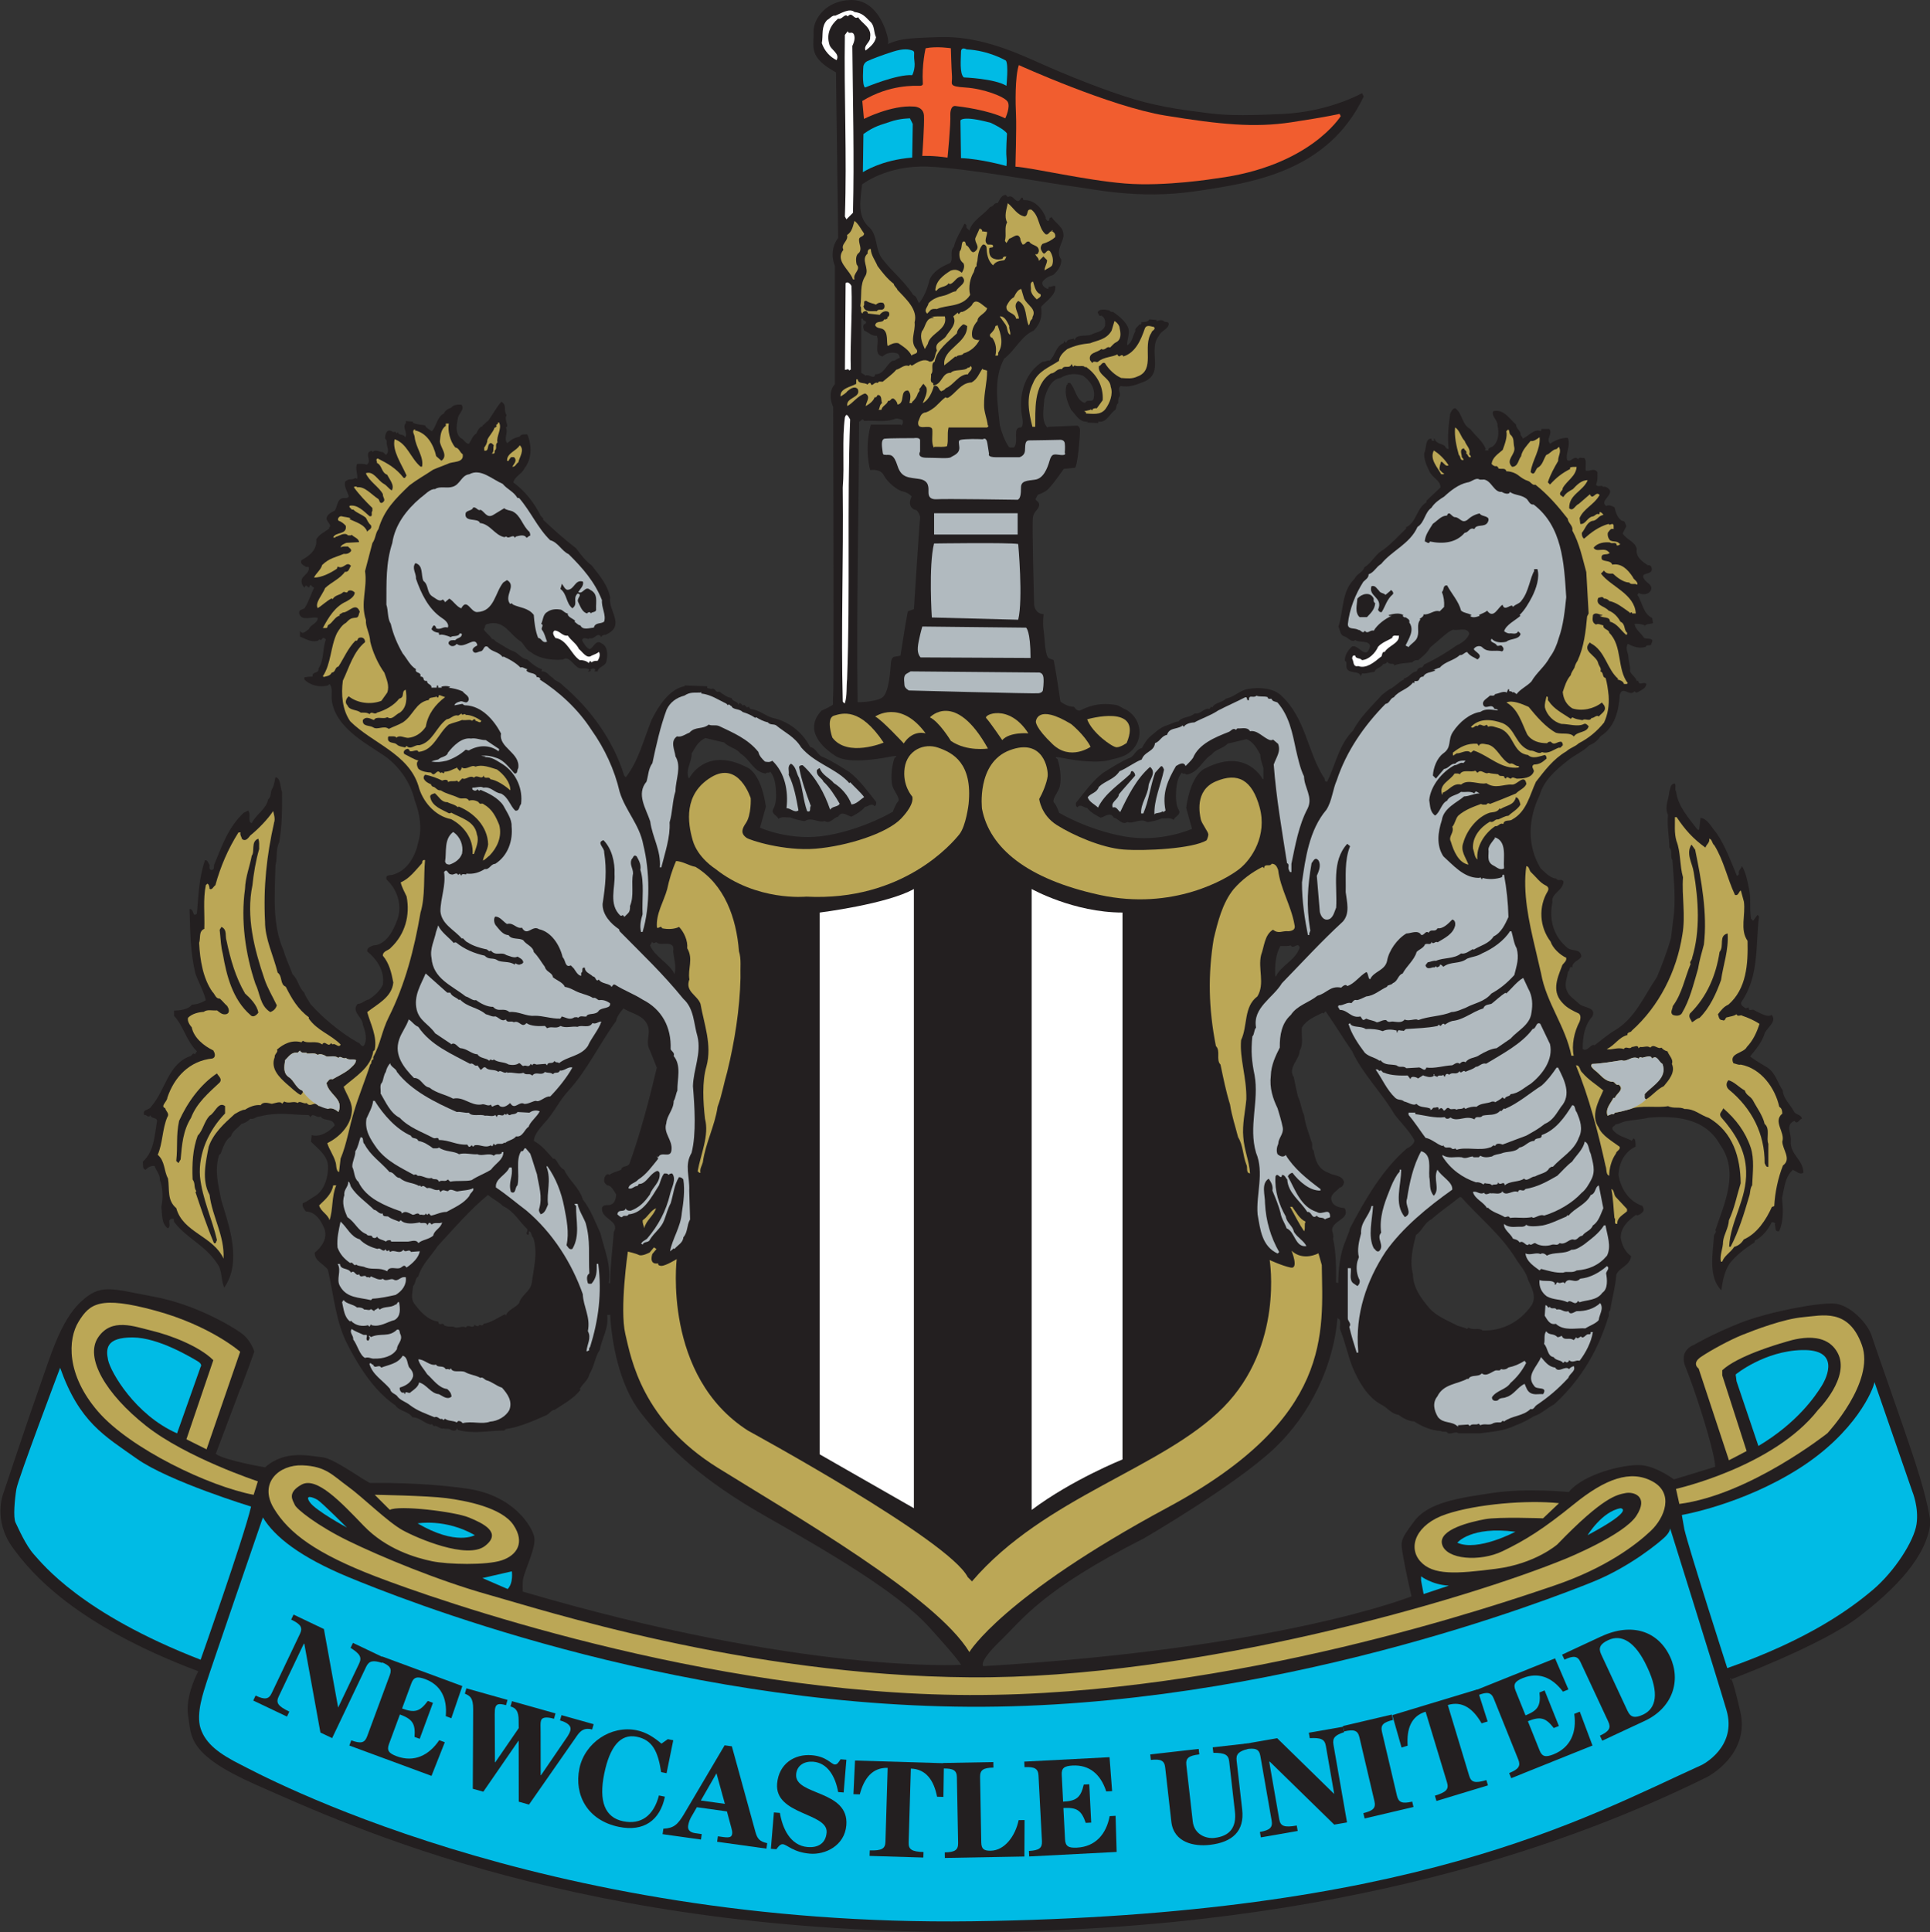 <?xml version="1.0" encoding="UTF-8"?>
<svg id="Layer_2" data-name="Layer 2" xmlns="http://www.w3.org/2000/svg" viewBox="0 0 426.87 427.28">
  <rect x="0" y="0" width="426.87" height="427.28" fill="#333333" stroke="none"/>
  <defs>
    <style>
      .cls-1 {
        fill: #00bbe5;
      }

      .cls-1, .cls-2, .cls-3, .cls-4, .cls-5, .cls-6 {
        fill-rule: evenodd;
        stroke-width: 0px;
      }

      .cls-2 {
        fill: #231f20;
      }

      .cls-3 {
        fill: #b1babf;
      }

      .cls-4 {
        fill: #fff;
      }

      .cls-5 {
        fill: #f15d2f;
      }

      .cls-6 {
        fill: #bba756;
      }
    </style>
  </defs>
  <g id="Layer_1-2" data-name="Layer 1">
    <g>
      <path class="cls-2" d="m53.18,307.02c-2.45,6.53-5.46,14.46-5.46,14.46,1.98,1.49,10.91,2.98,10.91,2.98,4.47-3.97,9.92-2.48,12.65-2.23,2.73.25,9.92,5.7,10.67,5.7s10.91-.25,21.33,1.24c10.42,1.49,14.39,8.43,14.88,10.67.5,2.23-2.08,7.24-2.48,9.43-.13.68-.06,2.67-.06,2.67,61.95,18.23,96.93,16.19,96.93,16.19,0,0,0-.56-7.07-8.37-7.07-7.81-22.88-16.93-36.28-24.56-13.4-7.63-21.21-14.7-27.53-22.88-1.24-1.61-2.25-3.41-3.08-5.28h.01-.01c-3.38-7.65-3.62-16.3-3.62-16.3l-.67.04c.33,3.13-1.12,4.91-1.64,7.7-1.04,1.49-1.23,3.72-2.3,5.39-.29,1.37-1.39,1.97-2.06,3.16-.02.04-.04.08-.06.11l.15.19c-1.56,1.97-3.64,3.05-5.73,4.43-.79.04-1.08.82-1.78,1.15-2.91,1.3-6.15,2.72-9.01,3.09l-.34.33c-3.12-.04-6.7.86-10.31-.15.04-.19-.11-.26-.19-.33-.04.71-.93.52-1.3.33-.33-.37-1.12-.11-1.63-.33-.71.33-1.45-.82-2.12-.48l-.52-.52-.15.19c-1.6-.37-2.53-1.67-4.09-1.64-.89-1.38-2.87-1.27-3.76-2.64-1.52-1.01-2.92-2.28-4.21-3.72h.03-.03c-2.52-2.82-4.6-6.26-6.28-9.53-2.72-5.1-3.13-11.05-4.43-16.71-.93-1.38-2.94-1.86-2.94-3.79,1.67-1.38,2.91-3.28,2.12-5.39-.82-1.83-1.82-3.57-4.09-3.76-.37-.52-.86-1.04-.67-1.79,1.01-.37,1.86-1.12,2.79-1.64,2.23-1.41,2.9-4.65,2.79-6.73-.15-2.27-2.38-3.83-3.76-5.25l.15-1.45c1.83.52,3.87-.7,5.1-2.16-.45-1.75-2.45-.78-3.13-1.97-.78.56-1.82-1.12-2.27.33.11-.26-.19-.44-.34-.63-3.94-.04-6.81-.74-10.82.3-.79-.04-1.23.71-2.12.52-.45.52-1.23.97-1.97,1.15-.79.93-1.97,1.53-2.31,2.75-1.34.86-1.71,2.46-2.27,3.8l-.34.3c-1.08,3.46-.15,6.7.48,10.01,1.72,5.62,4.62,13.58.67,19.31-.78-1.49-.38-3.87-1.64-5.4-2.64-4.02-6.73-5.5-9.49-9.15-.08-.22.11-.56-.19-.67-.34-.04-.6.04-.82.34-.11.6.3,1.38-.34,1.79-1.45-1.01-1.23-3.05-1.45-4.73.41-2.05.37-4.13-.34-6.06.11-1.01-.78-1.97-1.15-2.98-.67-.19-1.56.3-1.97.82-.79-.19-.52-1.12-.63-1.79,2.49-2.31,2.56-5.58,3.09-8.67.34-1.34-1.15-.6-1.45-1.64,0,.48-.63.3-.81.15-.12-.19-.34-.15-.52-.15-.52-1.34,1.08-1.04,1.49-1.82,3.31-3.76,3.72-9.56,8.86-11.28.18-.19.37-.52.63-.52l.19.19.48-.67c-2.38-2.34-2.93-5.58-5.06-7.85v-1.15c1.26-.04,3.16-.22,3.91-1.3,1.15-.08,2.16-.41,3.12-1-.41-1.86-1.6-3.91-2.3-5.88-1.19-5.02-1.12-9.23-1.3-14.25,1.07-.19.56,2.01,1.63.97.37-4.02.41-7.78,1.79-11.79.67-.08.67.67,1,1,.08.41-.22.93.34,1.15.96.07.45-1.04.82-1.49,1.63-3.94,3.01-7.96,6.36-11.12l1-.52c.78.75-.22,2.46.82,2.79.85-1.86,3.27-3.16,3.61-5.25.81-.6.41-1.71.97-2.46.37-.71.48-1.64.67-2.46,1.23.19.97,2.2,1.45,3.27.03,3.83.03,7.44-.63,11.16-.78,1.45-.37,3.42-.82,5.06-.15,6.58-.78,12.98,1.79,18.83.52,1.82,1.34,3.5,1.98,5.25,1.34,1.3,1.26,2.79,2.61,4.09.25.93,1,1.75,1.34,2.46,2.68,3.05,6.7,6.4,10.45,8.52.56.04.6.89,1.3.82.97-1.38.37-3.35-.14-4.73-.04-1.71-2.65-2.87-1.16-4.61,1,0,1.56-.82,2.46-.97,1.19-.75,2.49-1.9,3.12-3.27.41-3.05-1.23-5.51-3.46-7.37-.11-.82.78-1.08,1.34-1.3,2.94-.15,4.51-3.42,5.4-5.91.97-3.01-.04-6.44-2.46-8.67-.37-1.27,1.08-.82,1.64-1.15,3.12-.97,4.84-4.32,5.4-7.22.85-2.9.3-6.25-.82-9.15-.93-4.13-3.76-7.96-7.18-10.16-3.95-2.64-10.38-6.06-11.16-11.98-.15-1.15.3-2.72-.49-3.57l-.33.3c-1.97.56-4.09-.11-5.24-1.3v-.49c.63-.07,1.07-.18,1.82-.15-.15-1.31,1.49-.52,1.3-1.82,1.27-1.82.86-4.31,1.64-6.4-.23-.15-.37-.44-.67-.3l-.49.48c-.3-.48-.48.19-.81.15-1.31.33-2.57-.48-3.76-.97v-1.3c.56,1.12,1.38-.04,1.97-.33.34-1.01,1.86-1.23,1.98-2.46-1.05-.52-3.61.89-4.13-1.01-.11-.86.59-.82,1.16-1.12.96-1.45,1.45-3.2,2.15-4.61-.34-.11-.6-.41-.82-.63l-.34.63-.67-.48-.33.48c-.63-.56-.86-1.6-.34-2.27.63-.67,1.41-1.19,1.34-2.16-.14-.26-.44-.11-.67-.15-.33-.33-1.38-.52-.97-1.49,1.86-1,3.49-2.34,3.27-4.58.59-1.12,1.89-1.64,2.94-2.46l-.14-.15c.82-.48-.48-1.26-.52-1.97,0-.97,1.23-1.49,1.83-1.79.67-1.12.45-2.9,2.27-2.79.34.04.63-.04.82-.33-.26-1.08-1.12-2.12-.82-3.28,1.04-.89,1.23-.19,2.31-.82.08.07.15.19.34.15.22-.97-.49-2.16,0-3.27.7.04,1.3-.11,2.12.19,1.12-.71-.15-1.9.48-2.79.33-.15.59-.56.81,0,.67-.74,1.53,0,2.31,0l.67.63c.9-.86.15-1.67.15-2.75.03-.34-.03-.63-.33-.82-.08-.74.25-2.34,1.49-1.67.41.52.86-.3.97.52l.34-.33c.18.86,1.3.3,1.63,1.15.67-.93-.78-2.31.15-3.12v-.48l1.63.15-.15.19c.81.45,1.86.45,2.79.63.15.59.96.86,1.45,1.3,1.08-1.04,1.12-3.16,2.65-3.91.33-.67.93-1.08,1.63-1.3.56-.71,1.41-.71,2.31-.67.82,1.12-.78,1.97-.82,3.12-.26,1.19-.63,3.27.63,4.24.82.34,1.01,1.27,1.83,1.3.52-.78.86-1.9,1.63-2.27.26-.63.67-1.49,1.45-1.64l-.15-.18c.23.15.86-.82,1.3-.97,1.08-1.53,1.79-2.9,2.94-4.28,1.3.78.41,1.93,1.15,2.98-.45.82.11,1.64.15,2.46l-.3.3c.59,1.15-.56,2.38.3,3.46,1.08-.97,1.49-1.12,2.79-1.49.22-.56,1.04-.48,1.64-.48,1.04,2.42,1.04,5.43-.63,7.55-.6,1.27-2.12,1.71-2.46,3.09,2.57,1.82,4.73,4.65,6.06,7.37l.63.67-.14.15c2.16,2.08,4.72,4.35,7.37,6.4,1.08,1.45,2.05,2.75,3.42,3.76,1.74,2.23,3.49,4.24,4.09,7.07-.52,2.83,3.42,6.21-.82,8.18-.37.19-1.04,0-1.12.63-.9-1.41-1.41.63-2.64.19-.15.59-1.34-.59-1.64.48.37.74.93,1.64,1.64,1.97.85-.19,1.41-2.27,2.64-1.3,1.45.67,1.41,2.53,1.12,3.91-.15,1.23-1.86,1.19-1.94,2.31h-.67c-.04-.18.08-.26.15-.33-.15-.41-.71-.41-.97-.15l-.15.15.15.15c.19-.11-.33.33-.67.18l.34-.33c-.6-.67-1.71-.08-2.46-.48-1.23-.71-2.08-2.72-3.42-1.82-2.05.22-5.24-.11-7.07-1.64-.93-.37-1.41-1.49-2.12-2.27-2.6-1.53-3.72-5.02-7.51-3.95-.71.08-.37.82-.82,1.16.52.89,1.38,1.34,1.79,2.12.63.04.74.63,1.3.82,1.19.67,2.42,1.6,3.61,1.97,1.04.52,1.67,1.56,2.94,1.79,1.04.93,2.04,1.78,3.27,2.16l-.15.48c1.3-.15,1.64,1,2.6,1.45.22.59,1.45.78,2.16,1.64,6.18,5.25,11.16,12.17,13.58,19.98l.34.33c2.87-3.72,3.98-8.48,5.73-12.76,1.56-3.13,3.98-6.77,7.22-7.37l.15-.18,4.91.18c-.19.71.55.33.81.63,1.08-.52.9,1,1.83.52.86.63,1.86,1.38,2.75,1.45.12.82,1.42.67,1.49,1.49.07-.07.18-.19.14-.34.56-.26.71.9,1.15.34l.67.63c.07-.18.33-.15.48-.15-.08.26.19.33.33.48,1.98.19,3.2,1.56,4.91,1.97,3.28.71,6.43,2.98,8.19,6.4,1.49.34,1.64,1.94,2.94,2.27,2.01.89,3.98,2.19,5.73,3.27,2.31,1.78,4.09,4.32,5.92,6.59.04.15.11.82-.34.97-.67-.82-1.37.11-2.12.15-.75.97-1.9,1.6-2.98,2.16-.82-.11-2.12-1.45-2.94,0-.89.11-1.89,1.75-2.93.97-1.49.48-2.94-.97-4.43,0-.97-.04-2.5-.48-3.28-.82-.85.11-1.75-.3-2.6.34-.23-.78-1.64-1.08-1.16-2.12.71-1.15.71-2.83.63-4.09-.08-1.56-.34-3.2-1.3-4.28-.08.56-.63,0-.96.48-2.76-.41-3.5-3.2-5.58-4.43-.9-1.23-2.54-1.3-3.61-2.46-1.38-.26-2.9-.71-4.09-.97-1.49.52-2.31,2.05-3.09,3.42.03,1.9-1.45,3.61-.67,5.43h.15s3.53-7.07,12.65-2.42c0,0,3.16.93,4.28,8.74l-1.3,4.65s6.88,3.16,15.07,1.67c8.19-1.49,14.32-5.21,14.32-5.21,0,0,.56-1.67,1.12-2.23.56-.56-.56-1.86-1.12-3.17-.56-1.3-.37-4.46.37-6.51,0,0,1.49-.74-1.3-.19-2.79.56-9.12,1.49-11.72-.19-2.61-1.67-7.26-5.58-3.16-10.04,0,0,1.67-.74,2.23-1.12.56-.37.19.19.37-2.42.19-2.61,0-63.63,0-63.63,0,0-1.49-2.98.37-5.02v-26.23s-1.49-3.16.74-6.14l-.49-36.59c-6.2-3.35-4.84-5.7-4.96-8.81-.12-3.1,2.85-7.07,8.19-7.19,5.34-.13,7.44,5.46,8.06,7.69.62,2.23,0,2.11,0,2.11,2.73-1.12,3.6-1.37,11.66-1.61,8.06-.25,15.38,2.73,21.71,5.58,6.33,2.85,15,6.32,21.33,8.19,6.33,1.86,11.91,2.48,15.75,2.98,3.85.5,6.83.74,17.12.25,10.3-.5,17.49-4.59,17.49-4.59l.37.74c-7.93,16.62-24.56,19.1-37.33,20.96-12.77,1.86-23.07-.62-27.28-1.12-4.22-.5-22.57-3.97-31.75-4.34-9.17-.37-14.63,3.97-14.63,3.97l.03.03c-.3,3.12-1.12,6.7,1.3,9.15,2.35,1.82,1.45,5.21,3.28,7.37,2.16,2.83,4.8,4.8,6.73,7.85.85.3.85,1.19,1.3,1.82,1.08-1.27,1.89-3.24,2.31-5.1.67-1.83,2.68-3.02,4.58-3.76.78-1-.22-2.49.82-3.61.41-1.82,1.52-3.39,2.31-5.06.22-.07.3.18.48.34-.19.67.37.78.63,1.15.63-2.27,3.2-3.5,4.61-5.25.79-.04.79-1,1.64-.82.52-.78.67-1.71,1.78-1.83l-.15-.15.63.63c1.34-.86,1.83,2.2,2.98.19.45-.23.3.3.48.48,2.39-.11,4.02,1.75,4.91,3.76-.11.37.19.56.34.82.14,0,.41.04.48-.15-.11-.48.15-.48.48-.67,1.08,1.64,2.75,2.12,2.64,4.28-.3,1.64-1.79,3.39-.52,5.06.23,1.26-.86,2.72-1.78,3.46-.86.26-1.67.63-2.31,1.45-.37.89.59,1.45,1.15,1.64.23-.07.15-.34.15-.48.59.11.93-.33,1.49-.15.23,2.01-2.01,3.24-3.13,4.58.3,2.08-.14,3.68-1.63,5.25-2.83,1.23-4.2,4.5-6.55,6.21-2.49,4.58-1.41,9.97-.96,14.73.41,1.67,1.08,3.42,1.97,4.76.26.3.78.11,1.16.15,1.23-1.38-.56-4.54,1.63-4.43.71-.93,0-2.68,0-3.76-.41-4.2,1.08-8.52,4.73-10.79.59.11,1.08-.41,1.49-.19,1.27-1.04,1.34-3.2,3.13-3.91l.15-.52c-.04-.26.04.63.48.33.23-.74,1.08-.59,1.64-.82-.03.19.08.26.19.33.26-1.34,2.6-.78,3.57-1.15,1.05-.63,2.57-.52,3.13-1.97.08-.82.11-1.79-.82-2.27-.59.22-.56-.37-.81-.67.26-.97,1.79-.63,2.6-.48.22.3.52.37.81.33,1.34.93,2.64,1.97,3.31,3.42.52,1.38-.3,2.75-.19,3.94,1.12-.52,1.19-2.08,1.82-3.12-.22-.71.63-.93.82-1.45.15,0,.41.04.49-.19v-.33c.63-.04,1.48,0,1.78-.63l1.63.15-.14.19c.45.11,1-.41,1.63,0,.23.45,1.23-.07,1.16.82-.29,1.12-1.71,1.38-2.16,2.46-2.56,3.16,1.3,8.22-3.27,10.16-1.9.71-3.12,1.3-5.24.97-.86.74.3,1.64-.3,2.46-.3.34-.15,1.08-.19,1.3-.49.37-.37,1-.63,1.49-1.38.93-1.94,2.94-3.8,2.61v.33l-3.27-.15c.33-.04.74.11,1-.19-1.9.3-2.72-1.6-3.76-2.61-.74-1.6-1.52-3.5-1.01-5.25-.07-.26.23-.33.34-.48l-.15-.19h.63c1.27,1.41,1.27,3.8,3.27,4.43.6-1.12,1.86.22,1.98-1.3.37-2.08-1.08-3.83-2.46-4.76-1.71-.56-3.35-.41-4.91.52-2.16.3-3.12,2.87-3.6,4.73-.04,1.56-.79,4.69.67,6.21l.3-.14,6.32-.25s.62.12.62,1.12-.5,7.69-1.12,8.19l-2.48.25s-2.73,3.97-3.72,4.71c-.99.74-1.98.99-1.98.99,0,0-.25.37-.5.87-.24.5.87.5.75,1.49-.12.99-1.12,1.24-1.36,2.6-.25,1.36.25,18.48.25,19.22s.5,2.23,2.11,2.23c0,0-.25,1.98,0,3.6.25,1.61.25,5.83,1.24,6.2l.99.37s.62,3.22,1.49,9.18c0,0,1.61,1.24,2.98,1.12,0,0,.62.99,1.24.87.62-.13,2.98-1.86,7.2-1.36.85.1,1.23.11,1.87.53.31.21.96.53,1.48.77,1.63,1.05,2.71,2.82,2.71,4.84,0,2.21-1.29,4.12-3.18,5.11-.9.39-1.88.7-2.9.89-2.96,1.02-8.27.23-10.76-.27-2.79-.56-1.3.19-1.3.19.75,2.05.93,5.21.37,6.51-.56,1.3-1.67,2.6-1.12,3.16.56.56,1.12,2.23,1.12,2.23,0,0,6.14,3.72,14.32,5.21,8.19,1.49,15.07-1.67,15.07-1.67l-1.3-4.65c1.12-7.81,4.28-8.74,4.28-8.74,9.12-4.65,12.65,2.42,12.65,2.42h.15v-2.51c-.27-.95-.69-1.91-.67-2.93-.78-1.38-1.6-2.9-3.09-3.42-1.19.26-2.71.71-4.09.97-1.08,1.15-2.72,1.23-3.61,2.45-2.08,1.23-2.83,4.02-5.58,4.43-.33-.48-.89.07-.96-.48-.96,1.08-1.23,2.72-1.3,4.28-.07,1.27-.07,2.94.63,4.09.48,1.04-.93,1.34-1.16,2.12-.86-.63-1.75-.22-2.6-.34-.78.34-2.31.78-3.28.82-1.49-.97-2.94.48-4.43,0-1.04.78-2.04-.86-2.93-.97-.82-1.45-2.12-.11-2.94,0-1.08-.56-2.23-1.19-2.98-2.16-.74-.04-1.45-.97-2.12-.15-.45-.15-.37-.82-.34-.97,1.82-2.27,3.61-4.8,5.92-6.58,1.74-1.08,3.72-2.38,5.73-3.27,1.3-.34,1.45-1.94,2.94-2.27.39-.76.85-1.46,1.36-2.1l.1.02-.03-.12-.03.04c1.21-1.04,2.6-2.44,4.21-2.88.71-.22,1.71-.82,2.45-.82.86-1.12,2.57-.82,3.61-1.79,1.34.26,2.09-1.34,3.27-1l.34-.48.3.15c.07-.15.16-.27.26-.38l.03.03s0-.05.01-.08c.7-.69,2.04-.75,2.67-1.51,1.9-.34,3.16-1.94,5.06-2.16,2.45-.41,5.62-.19,7.37,1.64,5.21,4.95,5.61,12.13,9.19,17.86.45.26.04,1.15.81,1.01,1.86-3.8,2.6-8.19,5.73-11.31,1.56-3.01,4.09-5.32,6.36-7.85.71-.52,1.23-1.08,2.16-1.49.52-.41,1.41-1.01,1.93-1.49l.86-.48-.18-.15c1.41-.3,1.56-1.38,2.94-1.64.15-.45.37-.71.82-.82.71.15.56-.78,1.15-.82,2.38-1.15,4.8-2.6,6.88-4.09.97-.41,2.46-1.38,2.79-2.64-.63-1.49-2.42-.52-3.6-.82-.71.26-1.31.74-1.98,1.3l-3.09,2.64c-.56,1.08-1.71,2.05-2.64,2.79-.52-.04-.97.07-1.3.48-1.12.19-2.9.19-3.95.67,0,.82.08-.34-.33-.34-.52.04-1,0-1.3-.48-.08.3-.41.6-.82.48-.48.93-1.71.89-1.97,1.79-.93.04-1.9.48-2.75.33l-.33.67c-.08-1.56-3.28-.19-3.13-2.46,0-.37.08-.78-.34-1-.04-1.27.74-2.35,1.49-3.09,1.38-.9,3.28,3.38,4.09-.19-.3-1.34-2.45-.63-3.27-1.3-.82.71-1.71-.67-2.45-.82-1.04-.34-.85-1.45-1.3-2.12,1.19-3.57.67-7.85,3.61-10.64.44-1.08,1.82-1.34,2.12-2.49,1.72-1.04,2.49-3.01,4.24-3.91,1.79-1.34,3.43-3.12,5.1-4.76l-.19-.15c2.45-1.08,2.31-4.17,4.61-5.58v-.33l3.09-2.94c.08-1.52-1.86-2.16-2.46-3.61-.59-1.19-1.15-2.45-1.15-3.91.56-1.16.19-2.98,1.34-3.27h.3c0,.15-.04.41.19.48.15,0,.41.04.49-.19h-.15v-.3h.15c.26,1.12,1.52,1.08,2.3,1.64,0,.26.3.45.48.63h.34c-.34-2.57-.03-5.21.3-7.7.19-.52.63-1.34,1.16-1.3,1.6,1.19,1.45,3.65,3.27,4.58,1.08,1.41,2.83,2.75,3.46,4.43l-.19.19c.19.26.56.11.82.15-.26-.45.41-.71.82-.82,1.41-1.04,1.52-3.09,1.15-4.76.04-1.19-1.41-1.97-.96-3.09,2.27-.63,3.64,1.71,5.06,2.94,0,.82.82,1.23,1,1.97-.11.48.45.67.48,1.15,1.3-.6,2.65-2.31,3.95-1.67.19-.07.15-.3.15-.48h1.79c.78,1.19-.86,2.2.18,3.27.94-.71,2.27-1.23,3.42-1.3h.48c.71,1.71-.59,3.5-.14,4.91.89.67,1.56-1.27,2.45-.15.08-.63.85-.22,1.3-.33.63.56.23,1.82.34,2.79.93.33,1.75-.71,2.6.34,0,1.19.08,1.75-.3,2.75.26.63.97.22,1.45.34v.19c.56-.22,1.38.26,1.64.82.26,1.34-2.31,2.35-.82,3.42.41-.37,1.34-.04,1.83.33.25,1.12.63,2.31,1.63,2.94.79-.04.67.67.97,1.16l-.82,1.64c1.04,1.53,2.75,1.75,3.12,3.42-.3,1.82,1.3,2.83,2.46,3.61.41-.11.75.18.81.48.56,2.01-3.01.71-1.48,2.79.45.63,1.86,1.11,1.3,2.31-.52.93-1.64.93-2.46.67l-.15-.19-.34.48c1.12,1.67,1.27,4.2,3.27,5.1l.19,1.15c-.67.26-1.63.04-1.97.82-.37.04.34-.03.15-.33-.71-.3-1.45-.37-2.27-.34.12,1.23,1.45,2.05,2.12,3.13.56.3,2.38-.15,1.63,1.15-.04.89-1.07.11-1.29.82-1.61.44-2.76-.08-3.95-.67-.67,1.19.19,1.93.15,3.27.14,1.15.45,1.75.33,2.79.41.89,1.16,1.19,1.49,2.12h.34c.22,1.26,1.12.04,1.78.67,0,.97-1.15,1.38-1.78,1.78-.3.22-.64.15-.82-.15-1.07,1.34-2.68-1.41-3.27.82-.22,3.54-1.12,7.18-4.28,9.15-.56.89-1.49,1.64-2.45,1.97-1.42,1.45-3.42,2.2-5.06,3.61-2.56,2.05-4.98,4.2-5.91,7.37-2.53,5.17-2.91,11.16.19,16.22.93.89,2.19,2.23,3.42,2.27.52.78,1.16-.15,1.64.67-.04,2.01-2.79,2.57-2.45,4.58-.82,4.02.33,7.67,3.42,10.16,1.16.75,2.79.07,2.98,1.82-.45.93-1.68.97-1.98,2.12v.33c-.74-.52-.48.71-1,.97-.07,1.12-.85,2.57-.3,3.94.45,1.41,1.64,2.01,2.61,2.94.97,1.16,4.06.78,3.13,2.94-1.78,1.97-2.16,4.5-2.16,7.22,1.04.78,1.86-1.3,2.64-.82,1.45-1.12,2.98-2.42,4.43-3.27,4.5-2.64,6.54-7.7,9.34-11.79,1.19-2.79,2.23-5.62,3.09-8.52.18-1.12.34-2.83.48-3.94.71-4.35.15-9.04-.14-13.43-.6-.78.14-2.01-.67-2.75-.04-2.23-.56-4.87-.3-7.22-.86-1.79.18-3.5.3-5.25.26-.56.15-1.26.81-1.64.97-.41.23,1.38.67,1.64.38,3.35,2.91,6.07,4.77,8.52h.34l.3-2.64c1.56.19,2.38,2.05,3.6,3.46,1.94,2.9,3.13,6.17,4.43,9.34.26.07.34-.22.48-.33-.26-.82.45-1.19.67-1.79.79,1.3,1.16,3.09,1.49,4.73.56,2.49.12,4.09.49,6.88l.48.48.96-1.3.34.33c-.82,6.74.07,13.17-3.95,19.01-.18.63.6,1.04,1.01,1.3l.67-.19c-.07,1.12.82.15,1.3.67,1.16.52,2.83,1.67,3.76.97,1.15,1.41-.71,2.6-1.49,3.94-.63,2.08-1.83,3.5-3.27,5.25,1.07.89,2.49,1.64,3.79,2.45,1.86,1.23,2.27,3.39,3.42,5.06.12,1.82,1.64,3.09,2.46,4.62.33.82,1.63.67,1.79,1.64-.56.07-1.01,1.45-1.64.48-2.16.89-.63,2.79-.82,4.43-.22,3.09,2.72,4.05,2.79,7.03-.81.56-1.56-.33-2.12-.49l-.15-.19c-1.83,1.6-1.9,3.87-2.45,6.25.22,2.46.37,5.25-.67,7.37-1.07.22-.67-1-.96-1.49l.15-.15c-.23-.3-.49-.37-.82-.34-.74,1.6-2.12,3.31-3.76,4.09v.33c-2.08,1.34-4.13,2.87-5.58,4.76-1.12,1.75-1.56,3.94-1.78,5.88-3.01-2.94-1.86-8.41-1.64-12.13.11-.37.67-.78.3-1.15,1.94-5.84,5.4-12.91,1.01-18.98-3.35-5.95-9.94-6.36-15.74-5.92-1.6.41-3.68.49-5.25.82-.7.15-1.34.63-2.12.67-.22.52-.89.41-.63,1.15,1.12,1.49,2.79,1.67,4.25,2.46l.34-.48c.41-.15.56,1.08.48,1.79-2.42,1.15-3.64,3.53-3.76,6.21.45,3.01,2.23,5.84,5.25,6.88.26.33.48.93.14,1.3-.37.45-.81.71-1.3.82l-.19-.15c-1.78,1.26-3.42,2.79-3.42,5.06.26,1.6.93,3.12,2.3,4.09-.22,2.12-2.71,2.53-3.27,4.13-.19,2.71-.97,5.21-1.34,7.85-.6.37-.08,1.19-.48,1.64-1.76,5.71-4.51,11.01-8.47,15.6h0c-1.07,1.25-2.23,2.43-3.48,3.57-1.63.82-2.64,2.01-4.42,2.6-1.01.6-2.54,1.49-3.95,1.97-2.79,1.38-5.43,1.45-8,1.82h-4.76c-.59-.52-1.46.22-2.31,0-.41-.67-.97-.11-1.63-.52-2.01-.08-4.13-.97-5.88-2.12-1.15,0-2.53-.74-3.46-1.45-1.56-.22-2.38-1.49-3.61-2.16-1.66-.84-2.98-2.18-4.06-3.71h.04l-.04-.02c-1.02-1.44-1.83-3.07-2.48-4.61-1.08-2.72-1.64-5.66-2.76-8.37-.19-.82.41-2.2-.52-2.46l-.07-.11c-.38,5-1.81,10.39-4.31,15.57h0c-2.34,4.86-5.6,9.5-9.82,13.45-8.75,8.18-28.65,19.72-28.65,19.72-22.7,11.53-26.79,17.86-31.81,22.7-5.02,4.84-3.72,5.58-3.72,5.58,66.04-3.91,94.69-15.44,94.69-15.44,0,0-1.3-5.58-1.86-8.93-.56-3.35-.74-3.35,2.42-7.63,3.16-4.28,10.05-5.21,17.49-6.32,7.44-1.12,16.74-.19,16.74-.19,3.35-4.09,12.28-6.14,15.81-5.95,3.53.19,7.44,3.16,7.44,3.16,1.3-.37,9.12-2.79,9.12-2.79,0-2.52-2.73-11.44-4.8-17.38h0c-.69-1.97-1.3-3.61-1.71-4.58-1.67-3.91,1.86-5.02,1.86-5.02,0,0,4.09-2.42,10.23-4.84,6.14-2.42,16.93-4.46,20.65-4.28s7.63,4.65,8.37,7.07c.38,1.22,2.07,6.02,4.04,11.65h0c1.94,5.57,4.15,11.92,5.63,16.45,2.98,9.11,3.35,13.21,3.35,13.21-.74,7.44-7.63,14.7-16,21.02-8.37,6.33-28.28,13.77-28.28,13.77,0,0,0-2.6,2.23,7.07,2.23,9.67-7.44,14.51-7.44,14.51-27.16,13.39-79.62,33.84-161.85,34.23-86.75.41-137.36-22.99-159.13-32.62-15.13-6.7-14.14-10.66-14.88-15.13-.74-4.47,2.23-9.92,2.23-9.92-27.03-10.17-36.96-21.58-41.17-27.53-4.22-5.95-1.99-11.66-1.99-11.66,0,0,5.56-16.69,7.95-23.4h0c.08-.24.16-.46.23-.66,2.23-6.2,4.46-14.14,8.93-18.36,4.46-4.22,6.7-2.98,16.13-1.24,9.42,1.74,17.61,6.7,19.59,8.19,1.99,1.49,2.73,3.97,2.73,3.97-.36,1.09-1.58,4.37-2.98,8.11h-.01s.01,0,.01,0h0Zm74.88,0h.24-.24Zm16.21-98.79l-.48.82c1.04,2.57,4.31,3.95,5.4,6.36.45-1.78-.11-3.24-.3-5.06.52-2.6-2.72-1.19-3.47-1.82-.37-.56-.85.52-1.15-.3h0Zm-6.36,14.74c-.63.74-1.45,1.71-1.64,2.79-3.69,5.06-6.33,10.79-10.49,15.37-2.12,2.27-3.27,4.99-5.4,7.22-.93,1.11-2.27,2.53-2.3,3.94,1.71.89,3.01,2.53,4.24,3.91h.34c.78.67,1.04,1.97,2.12,2.45,1.05,2.35,3.46,4.09,4.13,6.59,1.71,2.16,2.75,4.95,3.91,7.51.85,3.57,2.42,7,1.82,10.98h.3c.03-3.83.56-7.74.82-11.31,1.45-2.57-2.94-2.79-2.61-5.39.52-.89,1.26-.33,1.97-.67.81-.26,1.15-1.34,1.15-2.27-.52-.75-1.04-2.01-1.97-1.97-.26-.26-.56-.48-.67-.82-.04-.44-.04-1.26.67-1.64.14,0,.41-.04.48.15.78-.63,1.75-.74,2.6-1.15.22-1,1.38-.52,1.83-1.3,2.49-6.92,4.35-14.06,6.06-21.28l-1.49-3.76c-1.15-2.01.19-3.61-.48-5.43-.78-2.42-3.68-2.75-5.39-3.91h0Zm-29.99,41.26c-3.94,3.24-7.7,7.59-11.12,11.31-1.45,2.2-3.47,4.02-4.28,6.7-.75.41-.52,1.52-1.16,2.16-.08,1.3-.56,2.57.19,3.76,1.34,1.82,3.09,3.8,5.4,4.09.11,1.19,1.01-.04,1.3.82.79.41,1.45.19,2.16.33.63.52,1.93-.37,2.6.15.56-.93,1.64.52,1.98-.67l.14.18c.19.22,1.08.22.68.15.41-.59.81.3,1.15-.48,1.75-.3,3.16-1.38,4.73-2.12.07.08.22.15.19.33.41-1.34,2.05-1.67,2.94-2.79.48-1.82,2.46-2.53,2.79-4.43.41-3.2,1.41-6.77.34-10.01-.56-.41-.26-1.41-1.01-1.45-.03.3.11.63-.14.82-.79-.33.11-.78-.19-1.3-1.79-1.71-3.02-4.06-5.4-5.1-.97-1.04-2.23-1.53-3.28-2.45h0Zm82.57-193.78v11.98l.97.63c.71-.45,1.94,1.01,2.12-.3,1.86.11,2.39-2.08,3.8-2.98.78.04.89-.48,1.63-.63,0-.41-.18-.74-.52-1-1.12-.37-2.53-.11-3.27.67-2.16-.37-.6-3.16-1.3-4.58-1.16.11-1.83-.78-2.79-1.15-.15-.41-.49-1.45.33-1.49.37-.89-.59-.41-.63-1.15h-.33Zm-.75,84.83s3.72,0,5.33-.99c1.61-.99,1.86-6.33,1.98-7.69.13-1.36.74-1.36.74-1.36l1.37-.25s1.24-7.94,1.49-9.05c.25-1.12.12-.74.12-.74l1.37-.5s1.24-19.47,1.37-20.09c.12-.62-.62-1.86-.99-1.86s-1.98-.74-.87-2.97c0,0-.74-.87-1.99-1.12-1.24-.25-3.47-2.11-4.21-3.6-.74-1.49-2.98-1.12-2.98-1.12,0,0-1.37-4.47.13-10.05h6.57s.34.33.34.33l-.19-.18c.56-.19.33-1.04.33-1.15-.52-.15-1-.45-1.63-.3-2.2.89-4.58.3-6.88.49-.45-.78-.6.07-1.12.15-.07,20.39-.63,41.67-.34,61.91l.06.15h0Zm95.75,53.77c-.86.26-1.34.11-2.31.15-1.08,1.93-1.26,4.46-1.12,6.7h.15c1.08-2.38,4.35-3.57,5.24-6.36-.37-1.38-1.38.52-1.97-.48h0Zm7.7,14.55l-.48.52-.19-.18c-1.64.86-3.5,1.49-4.58,3.27-.15,1.68.41,3.69-.48,5.1-.07,2.12-2.71,3.76-1.3,5.88.3,1.49.63,3.16.97,4.43.63,1.23.67,2.72,1.3,3.94.26,2.08,1.01,3.94,1.63,5.88.41.59-.15,1.52.49,1.97.37,2.2.96,4.09,3.27,4.91,1.15.71,3.12.45,3.46,2.12-.11.45-.37,1.15-.97,1.15-.63.78-2.19,1.53-1.82,2.79.37,1.41,1.71,1.6,2.94,1.79,1.05,2.2-1.71,2.46-2.6,4.09-.6.93.37,1.6,0,2.64.7,2.83.7,6.74.67,9.67l.48.15c.04-2.94.37-6.51,1.63-9.34.26-.93.79-1.79.97-2.79,3.31-6.25,7.18-13.02,12.62-17.67.7-.26,1.71-1.12,1.63-1.82-1.23-2.16-2.94-3.79-4.43-5.73-2.86-4.88-7.06-8.93-9.34-13.92-1.94-2.79-3.91-6.06-5.88-8.86h0Zm29.66,41.11c-2.05,1.68-4.35,3.2-6.25,4.91-1.63.82-2.05,2.57-3.42,3.46-.71,2.9-1.45,5.77-.67,8.67.03,3.09,1.93,5.51,3.79,7.7,1.49,1.56,3.65,2.46,5.55,3.42.82.52,1.82.52,2.64,1l.3-.33c.86.71,2.42-.04,3.13.67,4.39.11,8.26-1.9,10.83-5.58,1.19-1.93-.04-4.02-.81-5.73-.41-1.79-1.86-3.16-2.79-4.76-3.24-5.17-8.08-9.04-11.98-13.43h-.3Z"/>
      <path class="cls-4" d="m192.46,4.78c1.04.86.75,2.34,1.3,3.46-.26,1.34-1.38,2.2-2.31,2.94-.56-1.15,1.12-1.82,1-2.94.41-2.19-1.86-3.05-2.64-4.43-1.01.67-1.27-1.38-2.31-.18-.67-.82-1.23.82-2.12.48-1.71,1.45-2.6,3.39-1.97,5.58.22,1.34,2.45,2.05,1.63,3.61-1.45-.67-2.75-2.12-3.27-3.76.34-1.9-.19-3.61,1.16-5.1.63-.33,1.18-1.15,1.82-.97,1.3-.52,3.13-1.75,4.24-.82,1.67.22,2.31.93,3.46,2.12h0Z"/>
      <path class="cls-4" d="m188.85,7.57c.37.86.04,1.82-.33,2.6.11,12.24.45,24.86.14,36.88l-1.45,1.45-.34-.63c.48-13.54-.22-26.86,0-40.15l.63-.82c.26.82.93-.11,1.34.67h0Z"/>
      <path class="cls-6" d="m226.69,47.86c.9-.37.19-1.75,1.45-1.49,1.86,1.49,1.45,4.02,3.12,5.43.71.26.82-.78,1.45-.67l-.15-.15h.34l-.19.15c.52.3.78.67.67,1.3-.82.74-1.75,1.19-2.79,1.49-.45.48-.56,1.04-.15,1.64.74,1.45.93-.74,1.79,0,.59.86.85,2.05.48,3.09-.41.59-1.08.63-1.64,1.15-.14-.67.52-1.45.52-2.27l-.82-.82-1,.97c-.04-.74-.52-.82-.81-1.49.59.22.67-.3.81-.63.04-1.49-1.57-1.15-2.12-2.12-.82-.22-.74.67-1.48.63.37.52-.6-.78-.49-1.3-.56-1.49-1.56-.22-2.45,0l-.63.97-.34-.48c.41-1.45-.19-2.94.49-4.09-.71-1.3-.12-2.94.15-4.24,1.23.97,2.05,2.68,3.8,2.94h0Z"/>
      <path class="cls-6" d="m191.12,51.62c-.04.89-1.19.52-1.12,1.49,0,.93.7,1.97,0,2.79-.78.45-.74,1.75-.52,2.6,1.04,1.19-.93,1.93-.48,3.28h-.34c-.74-2.16-4.05-4.09-2.12-6.55-.67-1.27,1.19-1.93.81-3.27,1.12-.67,1.3-2.01,1.64-3.12.85.6,1.45,1.86,2.12,2.79h0Z"/>
      <path class="cls-6" d="m217.17,51.14l1.15.15c.04.97-.85,2.05.15,2.79.37.04.89-.11,1.15.19.22.67-.56.3-.82.63-.07.93,0,1.94,1.01,2.31.74.26,1.23.19,1.97,0-.11-.26.19-.33.3-.48h.52c-.19.26-.19.6-.52.82-1.04.11-1.82.26-2.45,1.12-1.19-1.08-1.38-2.57-1.45-4.09-.12-.3-.41-.6-.82-.48-.86.89-1.05,2.31-1.16,3.27.04.45-.3.86-.19,1.49-.45.18-.45.86-.63,1.3-.78,1.27-1.26,3.28-.81,5.06-1.75,2.75-5.14,2.12-7.37,3.12-.33-.04-1.15-.11-1.49.34l-.63.67c-.89-.78.19-1.53.3-2.31.93-1.01,2.27-1.45,3.27-1.64,1.12-.22,1.83-.89,2.79-1,.45-1.08,2.79-1.86,1.3-3.27-1.27.11-1.45,1.15-2.45,1.64-.15,0-.41.08-.48-.15-.52.97-2.09.63-2.61,1.64h-.33c.08-2.12,1.67-3.35,3.42-4.43,1.04-.34,1.63-.15,2.45.48.37-.59.71-1.41.34-2.12-.9-.6-.97-1.75-.82-2.61.56-.59.3-1.49.67-2.12.74-.33.56.52.82.82.78.19,1.01,2.31,2.12,1.12.93-.93-.37-1.75-.15-2.75l.97-2.16c.15.22.71.22.49.67h0Z"/>
      <path class="cls-6" d="m192.61,55.08c0,1.27.96,2.49,1.49,3.76,1.08,1.45,2.19,2.86,3.57,3.91.11.6.71.9.82,1.34,1.86,2.01,4.58,4.35,3.8,7.18.26,2.08-1.23,4.24.48,6.06.41,1.04-.78.82-1.16,1.3-.55-1.23-1.9-2.04-2.94-2.75-.9-.15-1.6.22-2.31.63-.37-.67.23-3.05-1.15-3.76-.56-.26-1.27-.11-1.64-.82.22-1.19,1.64-.37,1.97-1.3.34.04.63-.04.82-.34l-.15-.15c.55-.08.59-.82.33-1.15-.71-.41-1.52,0-1.97.63l-2.64-.3c.12-.26-.19-.34-.3-.52-.33-.04-.63.04-.82.33v.19c-.67-.22-.11-1.19-.52-1.64.37-2.49-.19-4.69,1.15-6.73.9-1.71-1.15-3.5.48-4.91-.11-.45.15-1.08.67-.97h0Z"/>
      <path class="cls-6" d="m230.12,65.05c.3.56-.37.82-.82,1.15-.59-.6-1.12-1.08-1.3-1.97.15-.67-.41-1.75.48-1.97.34,1.04.52,2.38,1.64,2.79h0Z"/>
      <path class="cls-4" d="m188.33,63.27c.22,6.47-.34,12.43-.15,18.49-.15-.04-.26.07-.34.19-.22-.59-.56-.11-.96-.19l.15-19.16c.48-.45,1.12.22,1.3.67h0Z"/>
      <path class="cls-6" d="m226.51,66.02c.67,1.49,2.9,2.31,1.83,4.13.22.33-.56.67-.52,1.12-.08.26-.11.52-.3.67-.79-1.64-.3-4.43-2.31-5.4-1.38,1.08.11,2.6.15,3.91h-.63c-.23-1.45-2.34-1.08-2.12-2.75.34-.74.86-1.56,1.64-1.97.33-.67.85-1.75,1.63-1.82l.63,2.12h0Z"/>
      <path class="cls-2" d="m193.76,67.36c.41-.45,1.16-.56,1.64-.33.26.37.33.71.14,1.15-.52.67-1.12-.04-1.63.63-1.12-.08-2.68.37-2.94-1.12.45-.34-.26-1.3.67-1.15.6.45,1.41.52,2.12.82h0Z"/>
      <path class="cls-6" d="m218.32,68.18c-.3,1.23-2.16,1.6-2.12,2.79-.89.97-1.45,2.31-1.15,3.57.33.59.89.63,1.49.67l.15-.15c-.7,1.49-2.01,2.64-3.6,3.09-.26.6-1.27.19-1.64.82l-.15-.15c-.81.64-1.86,1.53-2.45,1.97-.45-3.72,5.13-4.76,5.06-8.71-.34-.11-.56-.45-.97-.3-.63.56-1.23,1.12-1.3,1.94-1.82,1.75-4.5,3.65-4.91,6.25-1.04.48-.07,2.05-.82,2.79.15.63-.41,1.75.48,1.94,0,.19-.03.41.15.52,1.94-.37,1.72-2.79,3.76-2.79.7-.86,3.09-.3,3.79-1.15.26.11.45-.19.63-.34.63.75-.44,1.19-.63,1.82-2.08,0-3.12,2.38-4.91,3.09-.37.45-.52.45-1,.67-.59-.22-.59-1.52-1.64-1.15-.33,1.27-1.15,3.16-2.45,3.76.41-1.04,1.12-2.27.82-3.42l-.63-.82c-.45.22-.52.82-1,1.15.41.34-.37.86-.33,1.12-.23.67-.67,1.27-1.31,1.82l.15.15h-.63c.15-1,.48-1.97-.33-2.79-1.94,0-.52,2.79-2.31,3.13-.07-.48-.34-.93-.82-1.3-.71-.26-.59.56-1.3.48-.15.78-1.34,1.12-1.45,1.97h-.67c.34-.18.19-1.15.82-1.49-.29-.41.08-1.79-.96-1.79-.23.15-.23.67-.67.48-.37.97-1.23,1.53-1.97,1.97-.08-.75,1.27-2.08-.14-2.79-1.64.48-2.68,2.12-3.95,2.79-.41-1.97,3.13-1.79,2.31-3.76-.78-.82-1.79.07-2.31.48-.41.56-1.07.86-1.49,1.16-.22-1.75,2.23-2.12,3.46-2.79v-1h.34c.11,1.12,1.49.6,2.12,1.15.19-.15.37-.45.67-.34.41,1.15.75-.41,1.64,0,.18-.52.7-.22,1.11-.3,1.01-.89,2.05-1.56,2.98-2.64.81-.15,1.78-1.23,2.75-.82l.34-.33c-.11-.26.19.41.48.19,1-.6,2.49-1.68,3.79-.82,1.34.08,1.08-1.64,1.63-2.46-.7-1.75,1.23-2.08,1.98-3.13.74-1.23,2.56-2.75,1.63-4.43l.97-.82c.37.82.37-.3.97-.15.82-.26,1.49-.78,2.16-1.49.89-1.97,2.42.19,3.42.67h0Z"/>
      <path class="cls-6" d="m208.98,69.96c.78,2.94-3.35,3.72-3.76,6.07l-.67,1.15c-.45-1.08-1.19-2.53-.63-3.94.86-.97.79-3.05,2.61-2.94-.11-.3-.45-.11-.63-.15.94-.3,2.09-.15,3.09-.19h0Z"/>
      <path class="cls-6" d="m223.23,72.08c-.11.75.34,1.23.19,1.97-.75-.45-.52-1.6-1.01-2.27l-1.3-1.82c1.19-.08,1.67,1.3,2.12,2.12h0Z"/>
      <path class="cls-6" d="m247.64,72.61c.23,1,.45,2.49-.82,3.09-.48.22-.78.67-1.3,1.15-.81-.41-.93.74-1.97.34-.81.82-2.9.71-2.45,2.46l.48.63c.3-.67,1.01,0,1.3-.3,1.19-1.08,3.24-1,4.28-1.64-.08.22.19.3.34.48.3-.07.7-.63.96,0,2.79-.86,3.95-3.87,4.76-6.21.41-.93,1.38-.37,1.97-.33.63.56-.52.82-.52,1.3-2.05,2.98.96,8.22-3.09,9.67-1.19.59-2.34.41-3.61.33-1.41-.63-2.79-1.93-3.61-3.31-.67-.26-.82.63-1.3.67-.37,2.01,2.49,2.57,2.6,4.58.6,1.64-.23,3.65-1.15,4.91-1.08,1.45-2.94,1.04-4.39,1l.15-.19-.48-.3,1.45-.33-.14-.18.48.33c.04-.48.59-.52,1.01-.48l1.3-1.79c.19-3.2-1.45-5.84-3.76-7.4l-.19.19c-.07-.67-1.63-.07-2.27-.48l-.34.3-.33-.63c-.41,1.27-1.64.08-2.12,1.15-1.15-.18-1.41.89-2.45.97-3.95,2.53-3.39,8.33-3.46,11.79h-.63c-.79-3.16-1.45-6.47.15-9.67,1.04-2.64,3.61-3.5,5.73-4.91.03-1,1-1.97,1.82-2.6,1.75-.82,3.28-1.12,5.06-1.3,1.64-.67,3.61-.78,4.76-2.79l.63-2.12c.45.22,1.15.93,1.15,1.64h0Z"/>
      <path class="cls-6" d="m220.63,71.94c.78,1.93,1.38,4.17.15,6.06-.04.18.12.52-.15.63h-.48c.3-1.3.19-2.68-.67-3.91-.34-.07-.64-.41-.49-.82.56-.56,1.08-1.08,1.16-1.82.22.15.22-.26.48-.15h0Z"/>
      <path class="cls-6" d="m218.32,81.95c.04,2.64-.71,4.8-.67,7.67-.04,1.41.7,3.12.82,4.43l.19.18-.34.3h-8.52c-.38,1.71.04,2.64-.34,4.13-.78.26-1.75.11-2.6.15-.15-.04-.26.07-.34.15-.59-1.12-.19-2.72-.33-4.09-.52-1.23-3.46.63-3.09-1.64.37-.82.45-1.64,1.3-1.97.71-.07,1.34-.52,1.79-.82,1.08-.67,1.9-1.9,2.98-2.61.07.19.3.15.48.15,1.78-.97,2.79-3.31,5.24-3.42,1.27-.67,1.67-2.01,2.46-3.12-.26.33.63.33.96.52h0Z"/>
      <path class="cls-4" d="m188.03,92.74c-.7,19.57.04,37.92-.67,57.49-.19,1.71.04,3.46-.48,5.24-.26.07-.33-.19-.48-.33-.42-16.22.19-31.03,0-47.33.41-5.06-.19-10.57.48-15.55.41-1.19.86.07,1.15.48h0Z"/>
      <path class="cls-6" d="m110.38,93.41c.74,1.41-.71,3.13-.34,4.43-.67.41.04,1.38-.63,1.79-.04.18.11.52-.19.67h-.48c.63-.41.23-1.3.48-1.83-.22-.22-.63-.78-.97-.33-.52.41-.08,1.75-1.15,1.49v-.67c.33-.37.74-1.19.67-1.64.29-.82,1.3-1.75,1.63-2.79.22.11.3-.18.49-.3l-.19-.18.52-.48-.19-.15h.34Z"/>
      <path class="cls-6" d="m99.26,93.7c-.26,1.45.22,3.83,1.45,5.25.85.11.96,1.08,1.63,1.49.34,2.01-2.27,1.53-3.27,2.12-1.08.45-2.08.78-3.27,1.3-1.83,1.23-3.54,2.16-5.24,3.46-3.13,3.01-5.62,5.43-6.85,9.67-.71.93-.63,2.16-1.34,3.09l-1.63,6.21c.56,3.83-1.08,6.92.19,10.83-.11,1.56.85,2.86.96,4.76.52,2.27,1.75,4.99,3.13,6.88.45,1.38,1.19,2.87.63,4.39l-1.3,1.82c-2.31.89-5.25.56-7.22-1-.59.48-.93,1.41-.3,1.97.52,1.27,2.05.86,2.94,1.64.71,0,1.42-.07,1.98.34.45-.82,1.08.26,1.63-.34,1.83-.52,3.76-1.6,4.91-3.09,1.38-.34.34-1.64,1.45-1.97.26,1.75.33,3.87-1.3,5.06-1.01.41-1.67,1.75-2.79,1-.82.56-2.42-.33-2.94.63-.52-.11-1.67-1-2.45,0-.19,1.52,1.52,1.12,2.3,1.64.93.63,2.38-.52,3.42.33,1.04-.52,2.12-.85,3.13-1.45,2.38-1.6,2.79-4.43,5.73-4.95.07-.63.78-.45,1.15-.63.15,0,.41.04.48-.18l.34.33c.19-.15.22-.41.3-.63l1.34.48c-2.16,1.6-3.83,3.79-4.28,6.55-.82,1.3-2.3,2.34-3.91,2.46-.89,0-1.86-.74-2.64,0,.11-.48-1.27-.3-1.64-.33-.3.19-.11.52-.15.82.44.82,1.37.41,1.97,1,.48.45,1.15.45,1.79.63l.34-.34c.93.97,1.75-.33,2.79-.15,3.01-.71,3.68-3.98,6.06-5.73,1.01-.11,1.52-1.12,2.6-.82.19-.22.48-.22.67-.49.23.75.63-.22.97.33,1.16,0,2.42.6,3.42,1.3-.19.74-.86,0-1.3,0v-.18c-.3-.45-.52.15-.82.18-.14-.41-1.41,0-2.11-.18-.79.37-2.01.6-2.94,1-2.31,1.82-3.31,5.8-6.73,6.06-.23-.78-1.23.11-1.97-.19.11-.22-.19-.33-.3-.48-.59-.04-1.3.63-.82,1.15,1.01.48,2.01,1.15,3.09,1.45-.6.48-.26,1.34,0,1.82.78.63,1.97.78,2.79.82.93,1.26,1.19-1.12,2.12.15.29-.6.78.56.81-.33,1.16,0,1.75-.52,2.65-.82l.15-.15c.11.34.41.56.67.82.12-.3.45-.45.34-.82,1.12.75,2.2-.74,3.09-.15,1.49-.56,3.28.18,4.77.63,1.45,1.04,2.97,2.83,2.94,4.61-1.23-1.08-3.01-2.27-4.42-2.46-.26-.78-1.42.18-1.45-.86-.45,1.15-1.49-.34-2.16.52-.97-.71-1.75.6-2.6.15l-.82.82-.34-.33c-.75.3-1.38-.07-1.97.33-.03-.71-.93-.52-1.3-.33-1.19-.59-2.45-1.04-3.76-1.3-.3.22-.37.48-.34.82.3.71,1.04,1.08,1.64,1.3-.08.26.22.34.33.52.71.04.89.89,1.79.82,1.41.86,2.45.93,3.94,1.64.86.44,1.75-.3,2.31.63.74-.19,1.45-.11,2.12.33.37.74.7.04,1.15.48,1.9,1.08,2.68,2.75,3.43,4.58.67,2.61-.48,5.02-2.12,6.73-.52.37-.85.82-1.49,1.15.14-1.12,1.04-2.31,1.15-3.61-.11-3.94-3.09-6.96-6.55-8.37l-.15.19c-.56-.63-1.71-.78-2.31-1.15-1.34.07-1.89-1.27-2.79-1.97-.41.19-1.23.26-.97,1.01.45,1.93,2.57,2.6,4.09,3.42.15,0,.41.04.48-.15,2.2,1.23,5.28,1.86,5.73,4.91.52,1.3-.23,2.94-.67,4.24h-.3c.22-3.31-1.9-6.21-4.77-7.7-3.57-.67-6.36-3.98-7.21-7.37-2.23-7.11-10.2-9.42-15.07-14.25-1.78-2.53-2.05-6.03-1.64-9,1.41-2.94,2.31-6.4,4.91-8.52,0-.74-.48-1.19-1.3-.97-.45.15-.26.86-.82.63-1.71,1.75-2.53,3.83-3.76,5.73-.89.19-.56,1.26-1.49,1.34-.41.78-1.05.78-1.78.97l-.19-.15c1.86-2.83,1.67-6.51,3.12-9.53.48-.82,1.16-1.86,1.97-2.27.86-.85,1.01-1.04,2.12-1.15.82.04.67-.86.97-1.3-.86-2.34-2.46.19-3.76.15l-.82.49.19.18c-1.19.26-1.6,1.64-2.64,2.12-.15.19-.08.71-.48.63h-.67c1.26-2.34,2.72-4.8,5.24-5.88.7-.41,1.79-1.04,1.82-1.97-.37-.37-1-.63-1.48-.33-.26.78-.82-.11-1.16.33-.67.63-1.71.52-2.27,1.49l-.19-.19c-1.12.56-2.05,1.53-3.09,2.16-.71-1.12,1.07-2.98,1.63-4.43,1.3-1.26,3.35-2.08,4.39-3.61.93.15.93-.86,1.34-1.3-1.05-1.19-1.53.86-2.97.15l-.15.48c-1.45.97-3.35,1.94-5.06,1.97.41-.97,1.52-1.71,1.79-2.79,1.63-1.56,2.83-1.64,4.76-2.46.63.07,1.23-.08,1.64-.63.11-.52-.45-.67-.67-1.01-.75.04-.97-.11-1.64.19.08-.52.82-.82,1.3-1l2.79-.15c-.11-.89-1.12-1.04-1.64-1.64-.15.26-.52.11-.81.15-.75-.85-2.05.22-2.79.33v.15h-.49c.45-1.34,3.09-.52,2.79-2.6-.48-.56-1.04-.93-1.63-1.15-.3-.37.14-1,.63-.97.7.19,1.49.19,2.16.48-.18-.04-.26.07-.34.15,1.3.67,3.35,1.15,3.91,2.79.26-.48,1.19-.56.82-1.45-.56-.37-.9-1.34-1.12-1.64-1.01-.82-1.97-1-2.79-1.82-.41.18-.52-.34-.82-.48v-.34c1.71-.33,3.09,1.12,4.43,2.31.89.15.22-.82.63-1.15v-.67c-1.41-1.38-3.01-3.05-4.09-4.58.15-.3.45-.11.67-.15v.15c1.74-.26,3.09,1.53,4.76,2.61.26.3.22,1.01.82.82,1-.63.11-1.08.15-1.93-.81-1.56-3.05-2.83-3.76-4.61,1.67-.59,2.6,1.53,3.91,2.31.78.41,1.15,1.15,1.83,1.49.67-1.15-.49-2.38-1.01-3.46-1.34-.49-1.08-2.05-2.27-2.61.08-.41-.41-.74.15-1,2.23,1.12,4.09,2.16,5.73,4.28.44.19.44-.34.67-.48-1.12-2.6-3.24-5.51-2.64-8.04,2.79.93,3.5,4.17,5.73,6.06h.33c.45-2.2-1.41-4.24-1.63-6.55-.04-.56-.6-1.12-.15-1.64h.34l-.19.15c2.71.56,4.17,3.13,4.76,5.73l1.16,1c1.6-1.19-.23-2.83-.34-4.28.11-1.27.22-2.72,1.3-3.42v-.52h.67Z"/>
      <path class="cls-6" d="m323.95,97.5c.3.97,1.45,1.82,1,2.94.15.19.45.37.34.67-.67.11-.52-.63-1.01-.82.3-.6-.44-.71-.48-1.16-1.12.19-.45,1.3-.48,1.97.14.19.45.34.33.64-.81.11-.52-.82-1-1.16-.52-1.9-1.01-4.05-.82-6.06,1.04.6,1.23,2.08,2.12,2.98h0Z"/>
      <path class="cls-6" d="m333.96,96.01c1.08.89.67,1.75.97,2.94.3,1.6-2.05,2.75-.49,4.28,1.38-.04,1.38-1.67,1.98-2.31.22-1.34,1.34-2.46,2.12-3.42.67.19,1.49-.48,1.98-.82.26,2.72-1.67,5.17-1.98,7.71.97,1.08,1.05-.82,1.64-1.01,1.04-.6,1.19-1.82,1.83-2.79.81-.22,1.37-1.23,2.27-1.3l.52-.48c.63,1.15-.22,2.01-.18,3.13-.82,1.41-1.75,3.05-2.27,4.72l.48.48c1.42-1.56,2.68-2.53,4.43-3.42v-.33c.41-.19.96-.15,1.45-.15-.15,2.09-2.12,2.98-3.09,4.72.08.6-.82.78-.52,1.49l.67.48c.56-.93,1.23-1.27,2.12-1.78.85-.89,1.89-2.01,3.27-1.97-1.04,2.49-4.17,3.13-4.09,6.21.9.78,1.27-.63,2.12-.97l2.45-2.12c.71,1.49,1.23-.86,2.16.15-1.26,2.23-3.46,2.9-4.43,5.1l.15,1.3c1.12.19,1.53-1.38,2.65-1.64.56,0,.96-.82,1.45-.48.23-.11.19-.33.19-.52.3.04.67.3.82.67-1.12.11-1.34,1.26-2.45,1.3-1.27.37-1.53,1.75-2.31,2.64-.03.52.08.97.48,1.3,1.56-1.38,3.27-2.68,5.43-3.27.33.56.86-.48,1.12.33v.82c-.67-.3-.97.45-1.3.82-.08.63.07,1.15.48,1.64.67.45,1.64.04,2.16.82h.15c-.12.15-.45.45-.82.3-.04-.93-1.08-.19-1.49-.63-1.19-.11-2.68.04-3.61,1.15.63,1.23,2.45-.3,3.46,1.12h.15c-.56.74-2.2-.22-1.79,1.49.7.56,1.93.15,2.3,1.15,1.94-.37,3.39.97,4.58,2.79.07.48,1.15.89.97,1.64-.71-.41-1.34.15-1.79-.48-1.27,0-2.75-1.15-3.61-1.97-.74.04-1.52.04-1.97-.67l-.67.67c2.19,2.9,7.44,4.46,7.7,8.82h-.81c-.04-.71-.41.23-.63-.3-1.45-1-2.75-2.12-4.43-2.46-.3-.41-.86-.59-1.15-.52-.3-.59-.78-.3-1.3-.15-.67,1.71,1.41,1.75,2.31,2.79,1.15.41,2.08,1.45,2.61,2.45,1.18.52.67,1.79,1.49,2.46,0,.15.03.41-.19.48-1.19-.97-2.01-2.53-3.61-2.94,0-1.26-1.6-.71-2.27-1.3-.3-.04.52.11.63-.18-.67,0-1.49-.74-2.12,0-.04.67-.37,1.64.67,2.12.48-.3,1.08.07,1.63.19-.14.89,1.27.85,1.3,1.64,2.94,2.9,1.67,7.96,4.09,11.12-.15.3-.52.15-.82.19-.22-.67-.89-.86-1.48-1l.18-.15c-2.49-2.12-2.83-6.17-6.06-7.85l-.19-.19c-1.93,1.94,1.45,2.83,1.83,4.58.15.63.82,1.19.48,1.82.85.26.3,1.3,1.16,1.45.33,1.15.52,2.46.67,3.94.15,2.16-.18,4.13-1.01,5.92-1.56,1.93-3.39,3.46-5.58,4.58-.97.86-1.79.93-2.76,1.79-2.93,1.71-4.84,4.32-6.73,6.74-1.38,2.94-2.05,6.59-5.25,8.33-.56.48-1.74-.11-1.97,1-.82-.37-1.04.63-1.79.48-2.5,1.68-4.2,4.58-3.94,7.37-.67-.52-.67-1.64-.97-2.46-.15-2.49,1.53-4.61,3.76-5.92.81.37,1.08-.67,1.82-.48.75-.26,1.42-.78,2.27-.82.85-.82,2.01-1.38,2.64-2.46-.15-.63-.37-1.53-1-1.64-.45,1.86-2.12,1.75-3.42,2.64l-.19-.19c-.48,1-1.67.82-2.27,1.01-2.6.89-4.95,3.76-5.73,6.55-.75,1.86.56,3.35,1.12,4.91-2.16-.41-3.27-2.94-3.9-5.1-.63-1.19.81-1.9.33-3.28.63-.74.67-1.71,1.3-2.45,1.52-1.34,3.46-2.01,5.06-2.6.3.26.78.11,1.16.15.22-.34.52-.37.82-.15,1.93-.74,3.68-1.45,5.73-2.31.74-.78,1.94-1.15,2.31-2.12-.45-2.42-2.08.37-3.27.15-1.71-.11-3.61,1.04-5.58-.3-1.64.41-4.06-1.04-5.58.3-1.79-.41-2.68,1.27-4.09,1.82v.34h-.15c-.7-2.31,1.78-2.98,2.79-4.61.37.04.86-.11,1.16.19.59-1.23,2.56-.34,3.42-.82l.49.48c.81-1,1.63.48,2.45,0,.59.22,1.45.19,2.16.34.23.59.93.18,1.3.48-.08.22.19.34.34.48.26-.74.78,0,1.12,0,.41-.52.82-.11,1.34,0,1.27-.04,3.24-.07,3.76-1.64,0-.48-.74-1.08,0-1.49,1.23-.04,1.82-.45,2.79-1.3.03-.34-.04-.6-.34-.82-1.15.26-2.71,1.01-3.76,0-3.42-.37-3.02-4.69-6.26-5.88-.85-.19-1.79-.74-2.6-.33.08-.26-.22-.33-.33-.48-.82.75-1.23-.6-1.97.34-.49-.48-.9.75-1.45.15,1.9-2.05,4.73-1.67,7.03-.82,2.9,1.27,2.75,4.91,6.07,6.06.96-.11,1.83.93,2.6.33,1.56.48,2.68-.67,3.79-1,.41.19.52-.34.82-.48.04-.33-.07-.63-.33-.82-.9-.11-1.52.97-2.31,0-.34-.04-.59.04-.82.33-1.75,0-3.42-.45-4.42-1.97-1.19-2.49-1.97-5.58-4.58-7.03,1.23-.6,3.42.3,4.91.97,1.67,2.04,3.76,4.5,6.06,5.73,1.49.41,3.05-.18,3.95.82.78-1.19,2.9-.78,3.27-2.27-.3-.26-.56-.67-1.01-.52-1.38.74-3.38,0-5.06,0-1.68-.45-3.16-1.9-3.61-3.61-.11-.89.19-1.64.34-2.45.63,0,.07.74.48,1,1.23,1.86,3.12,2.72,4.91,3.94l.33-.33c.86.45,1.34.45,2.27.63.52-.52,1.56.41,1.97-.48.63.04,1.07-.78,1.63-.34.45-.63,1.86-1.23,1.16-2.46l-.48-.63c-1.82,1.45-4.43,1.97-6.55,1.3-1.3-.82-1.97-2.05-2.12-3.61.45-1.26.74-2.53,1.79-3.76.04-.45.52-1.12.81-1.64.12-.56.41-1.15.67-1.49,1.45-3.17,1.82-6.55,2.12-9.82l.34-.67c-.19-3.05-.34-5.88-.52-9.15-.86-3.12-1.52-6.36-3.09-9.19.23-1.08-.96-1.64-1-2.6-2.16-2.75-4.35-5.32-7.18-7.55-.59.3-1.04-.67-1.63-.82-.82-.26-1.38-.67-1.98-1.12-.78-.67-1.93-1.01-2.79-1.01-.25-.86-1.04-.37-1.79-.63.08-.26-.22-.33-.33-.52-.48.11-.85-.11-1.16-.48.19-1.42,1.38-2.16,2.46-3.09.48-1.3,1.08-2.94.81-4.13.75-.93.56.3.82.67h0Z"/>
      <path class="cls-6" d="m114.66,102.22c-.6.37-.6,1-1.34,1,.19-.48,1.08-1.23.52-1.97-.19-.3-.56-.11-.82-.15-.15.26-.48.49-.52.82h-.34c-.15-1.71,2.12-2.23,2.79-3.46,1.15,1.01-.04,2.57-.3,3.76h0Z"/>
      <path class="cls-6" d="m320.38,102.89c-.67.45-1.15-.78-1.64-.82-.1.41-.44,1.12-.33,1.79.33.3.56.74.97.82.04.3-.44.15-.63.18-.78-1.53-2.6-3.27-1.63-5.24,1.23.74,2.42,1.93,3.27,3.27h0Z"/>
      <path class="cls-3" d="m114.47,110.11h.33c2.6,2.98,4.06,6.59,6.88,9.34,1.75.45,2.57,2.42,4.09,3.09,3.16,3.12,5.77,6.14,7.37,10.16-.15,1.64.97,3.24.48,4.76-.71.56-1.97.11-2.27,1.31-.93.07-2.45.67-2.98-.48-.52-.04-.85-.52-1.3-.82l.15-.18c-.45-.52-1.78-.86-1.64-1.64-.48,0-.97-.56-1.45-.82-1.12-.22-2.23-.15-3.13.52-.93.52-.86,1.75-1.3,2.6.71.3-.08.78.15,1.3.63.78.78,1.79,1.15,2.64-1.12.45-1.12-.78-1.97-.82-.63-1.56-.86-3.5-.97-5.1-1.23-1.6-3.2-1.6-4.58-2.27l-.33-.33c-.08.07-.15.19-.34.15-1.41-1.82,1.53-3.98-.67-5.25l-.82.52c-1.83,2.2-1.97,6.4-5.73,6.55-1.49.15-2.27-3.24-3.57-.82-1.04-.37-1.71-1.6-2.64-2.16l-.97.82c0-.26-.33-.45-.48-.63-.75.67-1.6-.29-2.31-.67-1.3-.86-.75-2.53-1.97-3.42-.59-1.3.04-3.46-1.78-3.94-.85,1.15.22,2.23.14,3.46,1.12,3.2,2.72,6.66,5.73,8.67.6.37,1.71,1.27,1.3,2.12-1.08-.34-1.56.63-2.61.15.11-.26-.19-.45-.33-.63-.45.04-.45.52-.67.82.41.59,1.04.74,1.64.82,0,.15-.04.41.19.48.3-.26,1.71.15,2.45.48.37-.45,1.64.04,1.97-.82.15,0,.41-.04.49.19-.12.86-.97.71-1.49,1.3-.52,0-1.19-.11-1.45.48-.15.41.37.74.63.82.52.07.86-.11,1.15-.48,1.64,1.34,4.13-2.01,4.57.33-.48.26-1.3.67-.96,1.3.48.74,1.19,0,1.79,0,.67-.26.56-1.45,1.49-.97.79,1.15,2.42,1,3.28,2.27l.15-.15c1.23.56,2.76,1.38,3.79,2.46.41-.26.97.26,1.45.34.04.15-.08.22-.15.3.59.82,2.08.33,2.31,1.49.33-.11.67.15.81.33l-.19.15c4.35,2.79,8.45,6.51,11.46,11.16,2.9,4.09,5.09,8.74,6.25,13.73,1.3,4.2,4.39,7.22,5.21,11.65,1.45,5.8,1.6,13.58-.15,19.31h-.33c-.34-1.3-.04-2.72.33-3.91-.15-3.28.41-7.07-.48-9.82.19-1.19-.3-2.04-.82-2.98-.7-.56-.74.33-1.15.67-.45,1.23.37,1.93.34,3.13-.45,2.27.3,4.91-.67,7.18.04.44,0,1.23-.48,1.64l-.82.82c.08-.22-.19-.34-.33-.48-.08.22-.34.15-.49.15-2.67-2.53-1.11-6.21-1.3-9.15.12-2.72-.63-5.73-2.45-7.55-1.64.52.26,1.71.15,2.64.63,4.13.3,7.25-.34,11.46-.07,2.38,1.83,4.39,3.61,5.58l.19.49c5.13,5.21,9.49,9.3,14.06,14.92,2.42,2.19,2.27,5.47,3.13,8.33.89,3.76-.9,7.22-1.01,10.98.37,4.5.78,10.46-.3,14.74-1.64,2.79-.37,5.17-.52,8.37l.19,6.36c-.75,1.23-.48,2.83-1.49,3.94-.08,1.23-1.19,1.67-1.97,2.6l-.15-.15-.82.67c.45-2.68,2.38-5.43,2.6-8.52.37-2.38.71-4.91.34-7.37-.22-.34-.56-.52-.97-.52-1.08,1.75-1.23,3.83-1.83,5.77-.63,1.15-.96,2.49-1.45,3.76-.63,1.71-2.12,2.64-3.12,4.24-.34.86-1.3.3-1.64,1.15-.08-.07-.15-.18-.33-.15.22-.63.86-.78,1.3-1.15,2.53-2.94,4.24-6.21,5.09-9.82.33-1.49,1.49-3.31.49-4.61-.34-.04-.6.07-.82.33-.19-.41-.6-.33-.97-.33-.63.78-.78,1.79-1.15,2.64-1.56,2.42-3.38,6.14-6.73,6.4-.23.63-.97.07-1.3.48-.26.41-.82-.19-1.16-.48.15-1.34,1.64-.3,1.82-1.34.11.41.63.59,1.15.52,1.9-.71,3.05-1.9,4.24-3.61.52-1.64,2.38-2.64,2.12-4.76-.37-.78-.86-.26-1.3,0-1.12.82-1.9,2.53-3.28,2.46l-.33.48c-.67-.11-1.16.82-1.97.48.14-1.04,1.49-1.11,2.16-1.93,1.79-1.12,3.01-2.87,4.42-4.61l-.33-.63.33.34c.63-1.53,2.76.37,2.94-1.64.26-2.27-1.86-3.68-1.15-5.91.15-1.79,1.63-3.01,1.63-4.91.45-.71.45-1.56.82-2.31-.03-2.64.93-5.51-.82-7.66.3-.71-.45-1-.67-1.49.19-4.87-1.93-8.82-6.21-10.98-1.9-1.23-4.09-2.01-6.06-3.27-.59-.3-.48.48-.97.48l.14-.15c-.82-.74-2.19-.52-2.79-1.49-.7.71-.59-.71-1.3-.67-.59-.63-1.78-.89-1.78-1.94-.97-.18-.22.9-.82,1.12v.67c-.74-.07-1.23-1.08-1.63-1.64l-.67-.67c-1.31.63-1.12-1.23-1.79-1.79-.63-2.68-2.49-5.62-5.24-6.21-1.49-1-2.6,1.75-3.76-.33-1.3.3-1.87-1.23-3.31-.82-.86-.52-1.53-1.64-2.61-1.64-.41.45-.26,1.49.15,1.97.82.97,1.6,2.12,2.8,2.12.67,1.12,2.3.52,3.27,1.16.59.93,2.16,1.34,2.31,2.6,1.11,1.12,1.56,2.08,2.45,3.27.3,1.19,1.64,1.19,1.79,2.31.89.7,2.2,1.12,2.64,2.12,1.34.22,2.04.86,3.28,1.3.97.37,2.05.56,2.94,1.15.6-.19.85.33,1.3.48,1.01-.15,1.79.22,2.46.67.26,1.27-1.71.86-2.46,1.64-.63,1.12-2.53.41-2.75,1.3-.63.11-1.41-.3-1.83.33-.15-.3-.52-.11-.82-.15-1,.67-1.75.11-2.79-.19l-.33.48c-1.97.07-3.91-.67-5.73-.63-1.82.19-3.5-1.04-5.54-.82-1.34-1.12-2.41.19-3.61-1.15-1.3.04-2.83-.78-3.76-1.49-.74.22-1.49-.63-2.31-.82-3.12-2.46-7.21-3.91-7.55-8.52-.41-2.01.67-3.98,1-5.73.15-.48.34-.97.48-1.45.63,1.49,2.31,2.6,3.46,3.91.07-.19.3-.15.48-.15,1.86,1.53,4.05,2.42,6.36,2.94.89,1,1.83.34,2.79,1,.82.56,2.72.15,3.8.97.08-.07.19-.15.14-.33.26.19.89.56,1.3.19.26.07.34-.22.49-.34-.04-.71-.82-1-1.3-1.3-.63.48-1.9-.19-2.46-.33-1.15-.82-2.31.33-3.42-1-.41.48-.7-.37-1.15-.3-1.19-.26-2.87-.74-3.94-1.49-.45-.15-.78-.67-1.16-.97l-.14.15c-1.64-1.97-4.51-3.16-4.76-6.07.03-2.98,1.26-5.69.81-8.67.71-.97.79.52,1.49.49.67.3,1.19-.63,1.64.15l.33-.3.34.48c.04-.63.97-.22,1.12-.33v-.15c1.56.15,2.76-.19,4.09-1.01,1.04.19,1.3-1.15,2.31-1.15,2.83-1.82,3.94-5.13,3.61-8.34.07-1.6-1.08-3.12-1.83-4.57-1.15-1.71-3.35-2.75-5.06-3.46-.07.07-.15.22-.34.19l-.34-.33c-.14.41-.7.41-.96.15-.22-.07-.15-.34-.15-.48.86.04,1.85-.41,2.45,0,1.75-.3,2.34,1.12,3.91,1.3,1.64.86,2.01,2.72,3.12,3.76,1,.19.82-.97,1.3-1.45.41-3.2-.92-6.66-3.94-8.71-1.3-.75-2.53-1.82-4.24-1.64.14.07.25-.08.33-.15l-1-.15c1.23-.15,2.23.04,3.46.48,1.71.56,2.79,2.2,3.94,3.42.74.15.52-.78.82-1.15.56-3.42-4.39-4.54-3.8-7.67-1.6-3.09-4.28-6.03-7.7-6.25-.3.04-.59-.04-.82-.33l-1.78.33c.04-.41.71-.74,1.15-.82.74-.37,1.49.78,1.98-.33.22-.93-.89-1.3-1.34-1.94-1-.45-2.12-.71-3.27-.82.19,0,.41.04.52-.19-.6-.22-1.42-.22-1.97,0l.15.19h-.82c0-.19.04-.41-.15-.52-.23.11-.19.33-.19.52h-1.16c.11-.82-1.04-.67-.96-1.49-1.3.08-.26-.89-1.49-.97.33-1.12-1.3-.6-.97-1.64-1.29-.74-1.97-2.31-2.93-3.46-1.12-1.93-2.12-4.2-2.64-6.55-.78-1.23-.52-2.9-.97-4.24.03-5.1-.15-9.12,1.3-13.62.6-4.06,3.16-7.37,6.21-9.97.97-.67,2.12-2.05,3.27-1.97.97-.71,2.6-.11,3.8-.49,1.75-.45,1.97-2.57,3.76-2.79,2.5-1.38,5.02,1.12,7.37,2.12,1.11,1.3,2.41,1.67,3.27,3.12h0Z"/>
      <path class="cls-3" d="m328.08,106.02c1.83.15,2.31,2.94,4.09,2.75.45.34,1.67.71,1.78,0,.9.71,2.38.63,3.42,1.34.78.41.82,1.56,1.83,1.45,6.33,4.84,6.73,12.84,7.21,20.5-.3,2.9-.63,6.21-1.64,9-.41,1.49-1.07,3.05-1.97,4.24-1.15,2.16-2.9,3.35-4.09,5.4-.93,1-2.56,1.75-3.27,2.79l-.67-.48-.15.15c-.22-.26-.52-.34-.82-.3,0-.19.04-.41-.18-.52-.15.33-.37.6-.34,1v-.19c-.71-.45-1.75.22-2.6.33-.22.56-.74.26-1.15.34-.63.67-1.86,1.12-1.45,2.12.59,1.08,1.83-.59,2.46.82.3-.04.59.04.81.33-1.41-.11-2.68-.52-3.94.33-2.31.33-4.62,2.23-6.06,4.43-1.19,1.79-.19,3.39-2.12,4.73-1.45,1.08-2.2,3.2-2.31,4.91l.67.67,1.79-2.12c1.08-.11,1.49-1.3,2.46-1.15.59-.67,1.6-.78,2.31-.67l-.49.52c-.67-.33-1.23.48-1.97.48-2.64,1.38-5.28,4.5-5.58,7.7.23,1.23.11,2.57,1.3,3.42,1.12-.71,1.41-2.75,2.64-3.27.63-1.23,2.12-1.15,3.09-1.97,1,.15,1.97-.26,2.98.34.26-.82.67-.19,1.15,0-1.23,0-2.23.63-3.46.67-1.34,1.23-4.54,2.53-4.91,5.25-.86,2.64-1.26,5.55.34,8,2.12,1.9,4.5,4.73,7.7,4.76.15,0,.41.04.48-.15l.33.48c.07-.08.18-.19.15-.33,1.23.41,3.09.3,4.28-.15.15-.23.03-.71.48-.52.56,3.05.9,6.14.97,9.34-.74,1.56-1.53,3.42-3.28,4.28-1.04,1.64-2.94,2.01-4.42,2.94l-.15-.15c-.82.45-1.71,1.19-2.64.97-1.53,1.26-3.8.86-5.55,1.64-.48-.11-1.19.22-1.82.33l-.49.64c.37,1.34,1.75.15,1.98.52l.33-.33c.23.52.48.11.82,0,.03-.71.6-.08.82.15,1.67-1.27,3.57-.52,5.24-1.79,1.34-.52,2.12-.45,3.28-1.15,2.46-1.08,4.91-2.83,6.21-4.91h.34c.37,1.26.56,2.79,1.15,3.76.6,2.27,0,3.76-.52,5.92-1.64,1.79-3.09,2.98-5.07,4.09-1.56,1.86-3.8,2.12-5.58,3.09-1.04.41-2.23,1-3.27,1-2.08.93-5.02.89-7.37,1.79-.3-.52-2.16.37-2.94-.15-.63.78-1.56.56-2.45.48-.52-.15-1.16.37-1.64-.33-.78-.15-1.49.48-2.12.48-.7-.44-1.56-.44-2.3-.82-.93.59-.71.22-1.3-.48-2.09.48-2.72-1.45-4.58-1.45-.07-.33-.63-.67-.19-1,1.05.07,1.86-.82,2.79-.49.26-.26.56-.89,1.16-.67.59-.04,1.41-.52,2.12-.82,1.75-.15,3.01-1.42,4.58-2.12.03-.48,1-.33,1.3-.82,1.12-.41,1.12-1.82,2.16-2.12.85-1.64,2.57-2.94,3.09-4.76.45-.52,1.56-.89,1.83-1.64.41-.45,1.41.3,1.45-.64.37.86.93-.3,1.34.15,1.52-.93,3.46-1.79,3.91-3.76.08-.6-.08-1.15-.63-1.3-.85.89-2.05,2.12-3.27,1.94-.6,1.04-1.41-.04-1.97,1-.67-.63-.97.67-1.64.48-.71-1.23-2.38-.3-3.27-.33-2.05,1.19-3.91,3.83-4.28,6.07-.48,2.19-2.98,2.27-3.76,4.09-.52-.3-.3-1.19-.81-1.64-1.49.85-2.6,2.57-4.24,3.12-.34-.59-1.08.08-1.34.34-2.46-.48-3.13,1.23-5.25,1.79-1.89,1.53-4.5,2.12-5.88,4.24-2.01,1.79-2.49,4.43-2.45,7.22-.89,1.75-1.94,3.91-1.98,6.21-.33,2.75.45,5.06,1.49,7.22.41,1.38.86,2.79,1.15,4.28.22,1.41-.96,2.27-1,3.57-.3.67-.48,1.6-.15,2.31.45.37,1.08.71,1.64.33l.15-.18c1.82,3.01,4.72,5.32,7.7,7.55v.33c-2.23.11-4.61-1.86-6.21-3.94-.41.11-.85.37-1,.82,1.6,2.83,2.79,6.73,6.4,7.85,1.19.85,2.94-1.19,2.94,1.15-.37.22-.82.22-1.15.49-.45-.6-1.38-.11-1.78-.82-1.16.97-1.08-1-2.12-.82-1.56-2.49-4.24-4.13-4.43-7.18-.37-.34-.52-1.04-1.15-1.01-.23,1.38-.97-.78-1.45.34-.22,3.16.74,6.18,2.27,8.85.22,1.45,1.52,2.01,1.82,3.42.75,1.23,2.16,1.93,2.75,3.13-2.53.33-2.46-3.13-4.39-3.94-.38-1.15-1.16-2.16-1.34-3.42-.44-1.71-1.12-3.28-1.79-4.91.19-1.08-.3-1.86-.82-2.64-1.75,1.08-.78,3.68-.82,5.43.19,3.91,1.27,7.52,3.13,10.79l-.34.34c-3.5-1.64-3.83-5.28-4.43-8.67-.37-4.43,1.52-9.19-.34-13.62-1.71-5.8.71-11.46-.33-17.19-.63-3.01-.82-5.28-.49-8.52.52-.56.3-1.38.82-1.97-.78-4.43,3.69-6.47,5.73-9.82,4.46-4.58,8.63-9.16,13.43-13.58,1.67-1.79.93-4.39.67-6.55.08-3.5-.33-6.96.97-10.16l-.63-.52c-3.54,3.87-2.16,9.42-2.45,14.1-.41.93-.67,2.42-1.82,2.64-1.08.19-1.6-.89-1.79-1.67l-.67-8c.44-1,1.04-2.38.33-3.46-.75-.78-1.08.18-1.49.67-.86,4.95-1.19,9.49-.33,14.58.22.52-.34.78-.15,1.3h-.33c-.67-3.35-1.34-7.55-1.31-11.64.74-5.14,1.56-11.54,5.39-16.04,1.27-1.97,1.38-4.43,2.31-6.55,2.12-6.4,6.03-12.06,10.79-16.89.93-.08.97-1.23,1.83-1.45,1.12-1.49,3.01-1.67,4.24-3.27l.18.15c.19-.07.15-.33.15-.48,1.53.22.6-.93,1.97-.97.37-.97,1.75-.9,2.61-1.34-.11-.26-.45-.11-.63-.15.6,0,1.23-.48,1.64-.48,1.15-1.38,3.05-1.52,4.43-2.79.67.11,1-.63,1.63-.67.6.93,1.64,1.19,2.27,1.64,1.41-.97-.45-1.6-.82-2.27.3-.67,1.45-.97,1.97-.34,1.23,1.19,2.9.41,4.28.82.41-.15.41-.75.15-.97-.3-.71-.97,0-1.3-.34-.3-.71-1.72-.59-1.16-1.49.82.89,2.16.93,3.27.67.93-.78,2.68-.41,3.13-1.64,0-.3-.34-.45-.52-.67-.41.89-1.45.33-1.94.48-.45-.04-.71-.19-1.16-.48.37-1.41,2.49-2.42,3.61-3.42l-.19-.18c1.08-1.01,2.05-2.64,2.79-4.09.89-1.79,1.71-4.24,1.15-6.06-.3.04-.67-.11-.81.19l.14.15c-1,1.67-1.23,4.62-2.79,6.55-.48.82-1.38.82-1.94,1.49-.26-1.08-1.85,1.23-2.3-.49-.97.45-1.98,3.31-3.42,1.3-.41.41-1.19.63-1.82.97l.19.18c-.22.04-1.52.67-2.16,0,.19.04.26-.11.34-.18-.86-.49-1.53-.37-2.31-.97-.52-2.05-2.09-3.72-3.09-5.58-1-.08-.59.89-1.15,1.49.41.97.56,2.08.48,3.27l-.97.97c-1.27-.41-2.23.86-3.61.67.19.33-.48.82-.82.97l.15.19c-.93,1.12-.19,2.42-.63,3.76-.26,1.04-1.41,1.52-1.97,2.31l-.67-.34c.7-1.52,2.05-3.39.82-5.1.19-.67-.38-.82-.82-1.15-.3.15-.56-.19-.63-.3l.15-.18c-.93-.6-2.31-.26-3.28,0,.12.3.45.15.67.18-1.38.6-3.16,1.9-3.95,3.28-.78-.3-1.34.89-1.97,0-.48.86-.9-.26-1.45-.19-.75-.52-2.34.04-2.3-1.3.33-3.24,1.67-6.62,3.42-9.34.41-.41,1.23-.89,1.16-1.64,1.3-.48,1.56-1.56,2.79-2.31,2.42-2.98,6.36-4.43,8.03-8.18,1.61-1.01,1.56-3.16,3.09-4.24.6-1.01,1.9-1.94,2.79-2.45,1.45-1.34,3.2-2.72,5.1-3.13.97-.07,1.9-1.23,2.79-.63h.82Z"/>
      <path class="cls-2" d="m106.29,112.72c.89.41,1.38,1.97,2.79,1.15.93-.56,1.52-.93,2.45-1.49.48.45,1.19.45,1.79.67,1.94.97,2.2,3.2,3.8,4.58.08.26.19.48.15.82-.34.04-.52.37-.82.48-.45-.86-1.64-.45-2.31-.3l-.3.3c-.23-.97-1.38.41-1.83-.3l-.48.15c-2.16-.48-3.12-2.9-5.39-3.13-.33-1.26-3.65,0-3.13-2.27.45-.63,1.38-.41,1.64-1.15.71-.22,1.08.89,1.64.48h0Z"/>
      <path class="cls-2" d="m321.68,114.35c1.19-.04,1.53,1.45,2.79.67.82-.74,1.6-1.23,2.79-1.49.45.86,2.6.37,1.79,1.97-.7,1.23-2.53.26-2.94,1.49-1.16-.48-1.19.75-2.16.82-1.86,2.23-4.8,2.53-7.67,1.93-.3.74-.78,0-1.15,0,.08-1.45.96-2.57,1.78-3.91,1.12-.78,1.89-1.82,3.12-1.82.49-1.19.97.15,1.64.33h0Z"/>
      <path class="cls-2" d="m128.91,128.6c.33.86-.63,1.67-1.01,2.31,1.04.63,1.49-1.49,2.64-.48,1.79.89,1.23,2.53,1.3,4.24.12.82-.96.56-1.15.97-.22-.52-.74-.19-.82,0-1.08-.22-1.49-1.53-1.97-2.46-.52-.85,1.12-1.71-.15-1.94-1.19,1.15.22,2.31-1.16,3.27-1.45-1.19-1.12-3.12-2.64-4.28l.33-1.15c.37.45.56,1.12,1.16,1.34,1.63.04,1.67-2.34,3.46-1.82h0Z"/>
      <path class="cls-2" d="m304.98,130.58c.33.67,1.04.48,1.45.97l1.16-.97c-.23-.41.86.33.48.82-1.34,1.12-1.64,2.6-2.46,3.94-.41.11-.7-.19-.82-.52,1.23-2.72-2.23-2.9-1.45-5.21.9-.22,1.15.56,1.64.97h0Z"/>
      <path class="cls-2" d="m303.82,132.36c0,.37-.08.78.34,1.01-.11,1.38-.93,2.16-1.82,3.09h-1.63c-1.12-1-.56-2.83-.49-4.09.93-1.08,2.87-1.63,3.61,0h0Z"/>
      <path class="cls-4" d="m125.6,140.55c.74,1.15,1.83,1.67,2.46,2.98.74.56,1.74,2.27,2.79,1.45.59-.23,1.18-.48,1.63-.82.37.67.04,1.41-.3,1.97-.52-.04-.97.04-1.34.33l-.3-.33-.33.48c-.41-.45-1.41-.71-1.97-.63-1.9-1.19-2.71-4.5-5.4-4.91-.3-.45-.85-1.19-.18-1.64,1.15,0,1.71,1.3,2.94,1.12h0Z"/>
      <path class="cls-4" d="m309.4,140.55c.19,1.71-2.42,2.27-3.12,3.61-.82-.11-.41,1.04-.97,1.15-1.34,1.12-3.16,2.64-4.91,1.97-1.23.3-.93-1.08-1.34-1.64,0-.37.15-.86.67-.67.15.82,1.08.41,1.49,1,1.49-.07,2.98-1.56,3.57-2.94.79-.93,2.2-1.42,3.13-1.97.08-.82.97-.37,1.49-.52h0Z"/>
      <path class="cls-3" d="m154.92,153.16l.19-.15v.34c2.09.22,3.87,1.45,5.58,2.27l.3.33c.3-.48.52.22.81.19.3.86,1.75.52,2.46,1.3,1,.3,1.94.71,2.79,1.3l.19-.15c.82.52,1.67.93,2.61,1.15.45.6,1.23.33,1.78.63,2.01,1.64,4.17,2.57,5.58,4.91,2.98,3.46,7.14,4.43,10.16,7.37l.48.52.19-.19c.82.89,2.31,2.23,3.09,3.27-.9.59-1.67,1.53-2.79,1.64-.71-1.97-2.27-3.72-3.91-4.73-.89-1.12-2.57-1.71-3.13-3.31-.3.11-.78.41-.63.82,0,.96,1.23,1.49,1.45,2.16,1.38,1.26,2.61,3.2,3.61,4.91-.45.75-1.6.48-2.12,1.3-1.27-3.72-3.2-7.22-6.06-9.82-.34-.04-.63.04-.82.34.52,3.01,1.56,5.84,2.61,8.67-.37.34.19,1.49-.82,1.15-.89-2.53-.93-4.84-1.78-7.37-.63-1.04-.63-2.46-1.78-3.13-.93.52-.34,1.64-.52,2.46,1.19,2.42,1.67,5.17,2.16,7.85-.82.67-1.71-.48-2.64-.48.45-3.87-.37-7.85-3.13-10.49-.59.37-1,.3-1.63.19-.56-.52-1.3-1.27-1.45-2.12-2.34-2.94-5.73-4.31-8.67-5.73-.89-.37-1.67.04-2.31-.34-1.41,1.15-2.98.34-4.28,1.79-.93.34-1.79,1.08-2.75.82-1.6,1.08-.49,3.05-.34,4.43,1.41,2.34,0,5.17,0,7.7-.71,2.2-.63,4.65-1.3,6.88.18,3.27-1.01,6.66-1.83,9.97h-.33c.3-3.79-1.67-6.66-2.12-10.16-.93-2.87-3.16-6.03-.82-8.82.45-1.56.37-2.76,1.3-4.09.85-4.02,1.75-8.04,3.13-11.79.78-1.68,2.19-2.68,3.94-3.13,1.34-.86,2.12-.6,3.57-.67h0Z"/>
      <path class="cls-3" d="m280.42,154.17c-.11.15.15.41.3.34h.52c.12.63.86.59,1.3.82,2.6,2.97,3.31,6.73,4.09,10.46.49,2.01.9,4.05,1.79,5.91.04,2.46,2.01,4.5.82,7.03-2.01,3.76-2.76,8.22-3.61,12.28v1.82c-.45.15-.49-.41-.63-.67-.15-.45.26-1.04-.34-1.3-1.15-7.4-2.38-14.33-2.94-21.8.56-1.64,1.63-2.86.96-4.58l-1.15-.97c-.12.26-.45.11-.63.15-1.53-.52-2.75-2.27-4.43-1.97-.59-1.04-1.86-.52-2.79-.63l-.33.33c-.63-.59-1.08.3-1.64.48-2.94,1.16-6.59,2.64-7.85,5.73-.45.63-1.08,1.23-1.64,1.79-.41-1.08-1.49-.37-2.12,0-1.79,3.09-3.12,5.92-2.31,9.82-.19.15-.48.52-.67.19-.48.52-1.82.22-1.79.82-.15-3.28,1.41-6.62,2.12-10.01-.11-.26-.37-1.15-.82-.63l-1.15,1.3c-1.05,2.94-1.38,6.14-2.61,9h-.48c-.15-2.08,1.45-4.02,1.63-6.06.11-1.42,1.9-2.94.34-4.24-3.05,2.68-4.88,6.4-6.59,9.97-.45-.22-.82-1.34-1.64-.97-.59-1.23,1.3-1.82,1.34-2.94,1.08-1.3,2.49-2.83,3.6-4.13,0-.41-.19-.71-.52-.97-.56-.19-.37.45-.63.67-2.42,2.27-5.55,4.24-7.07,7.37-.63-.67-2.05-1.3-2.27-2.31.75-.93,2.01-.93,2.45-2.27,1.56-1.45,3.35-1.6,4.58-3.46,1.72-.71,3.2-1.93,4.91-2.6.63-1.82,2.72-1.68,2.94-3.61,1.12-.37,1.45-1.64,2.64-1.82.56-1.64,1.97-1.19,3.27-1.93l.15-.19.33.33c.23-.56,1.38-.97,2.31-.97,1.6-.89,3.61-1.53,5.25-2.64,1.86-.97,4.16-1.97,6.03-2.94.63-.07.11.89.81.63-.11-1.38,1.05-.3,1.64-.97.75.33,1.75.04,2.49.33h0Z"/>
      <path class="cls-3" d="m107.44,163.65l2.94,1.97c0,.15.03.41-.15.48-2.01-1.49-4.46-1.34-6.55-.15l-.67-.18c-1.3,1.15-2.75,1.97-4.24,2.45-1.41.3-2.01.37-3.31.19.19-.19,1-.34,1.49-.48.67-.67,1.9-.56,2.12-1.49,1.19-1.53,3.05-3.42,5.1-3.13,1.23-.19,2.12.37,3.27.34h0Z"/>
      <path class="cls-6" d="m327.08,164.96c.3-.89,1.49-.33,2.12-.3,2.05.63,2.79,3.42,4.76,4.24.67-.37,1.19.63,1.97.48v.33c-3.87.52-6.58-2.61-10.01-3.76l-.63.48c-.82-.85-2.23.26-3.13.15-.18.22-.48.22-.67.52-.26-.15-.11-.45-.15-.67,1.56-1.23,3.12-2.12,5.4-1.97l.33.48h0Z"/>
      <path class="cls-6" d="m60.6,182c-1.6,7.11-2.38,14.1-1.98,21.8-.03,3.76,1.86,7.51,2.79,11.27,1.12.82.45,2.57,1.79,3.12,1.27,2.53,2.64,4.95,5.1,6.74v.3c1.86,2.68,4.84,3.5,7.04,5.73-.41.93-1.23-.45-1.78,0l-.34-.3c-.67,1.08-1.3-.78-1.97.3-1.3-1-3.02-.04-4.28-.82l-.3.33c-2.09-.59-3.95.34-5.43,1.64.41.49-.59.97-.48,1.64-1.01,2.57,1.08,4.5,2.64,5.92.92.74,2.08,1.94,3.09,2.46.25-.26.78-.67.33-1.01-1.34-.45-1.82-2.27-2.94-2.94-1.27-.89-1.04-2.27-.82-3.76.82-.78,1.38-1.86,2.79-1.64l.48-.48c.3.6.93.48,1.49.48v.15c.59.15,1.83-.26,2.46.33.44-.37,1.37-.04,1.93.34.85.11,1.78-.3,2.64.33.41-.63.97.34,1.63,0,.79.63,1.41.08,2.28.48-.08.89-1.04,1.56-1.64,2.12-1.23.93-2.45,1.45-3.57,2.12-.71-.26-1.01.45-1.34.82.45,2.61,3.95,3.5,2.64,6.4-.37-.33-1.49-1.12-2.31-.67-.37-.71-1.3-.63-2.12-.63-.82-1.3-1.71.52-2.61-.67-.59.33-1.49-.63-1.97,0-.93-.56-1.9.26-2.98-.34l-.48.52c-.26-.71-1.56-.11-2.27,0-.74-.15-1.93-.56-2.45.3-1.16-.15-2.46.34-3.46,1-.71,0-1.57.56-2.31.97-2.31,2.08-4.73,4.28-5.73,7.22-.67,3.42-1.6,7.4.19,10.64.6,4.88,3.35,9.04,3.09,14.1-2.34-5.06-8.97-5.73-10.45-11.16-2.08-1.75-1.45-4.06-1.83-6.55-.93-1.67-.63-3.83-2.27-5.25,1.12-2.61,1-5.73,2.12-8.34.56-.75-.34-1.3-.48-1.97-1.16-.41.48-1.49.48-2.31,1.52-4.54,4.87-8.15,9.97-8.67.9-.33.48-1.34.19-1.79-2.05-.97-4.31-2.79-4.76-5.1-.52-.59-1.01-1.41-.82-2.12.93-.93,2.34-1.23,3.46-1.3.82-.63,1.94-.22,2.94-.33.63.45,1.19,1.08,2.12.82.86-.33.44-1.34.14-1.79-.56-.48-.96-1.04-1.63-1.64-.93.07-1.08-1.01-1.64-1.49-2.08-2.98-2.75-7.03-2.94-10.83.37-1.04-.15-2.6,1.15-3.09.11-3.46-.3-6.44.33-9.67l.34-.33c.41.15.48.89.48,1.15.6.3.79-.45,1.3-.82,1.12-4.09,2.79-8,5.1-11.65h.48c-.22.41.19,1.01.34,1.49.82.56,1.34-.26,1.79-.82,1.67-1.34,3.87-3.57,5.06-5.4.11.52.55,1.71.19,2.6h0Z"/>
      <path class="cls-6" d="m370.84,180.7c1.86,2.79,3.6,4.73,6.36,6.73.19-.71,1.04-1.12.82-1.97.7.08.59,1.04,1.15,1.45,2.12,3.42,2.87,7.4,4.57,10.98.82.26.82-.82,1.3-.97l.67,2.46c.41,2.94-.93,6.18.81,8.67.12,5.13-.22,10.6-4.24,14.1-1.04.45-1.6,1.23-2.31,2.12.15.3.15,1.34.96,1.3.79.37.56-.71,1.16-.63.67-.22,1.41-.22,1.97-.67.3.71.96,0,1.3.34,1.34.45,2.6,1.01,3.8,1.79-.6,1.86-1.38,3.61-2.79,5.1-.71,1.45-4.06,1.34-2.98,3.61.56.11,1.19.45,1.63.3,4.54.86,7.59,5.17,8.52,9.34.59.33.63.89.67,1.49-2.16,1.78.67,4.09,0,6.21.04,1.75,2.09,3.87.15,5.25-1.12,2.79-1.78,6.03-1.94,9l-.52.19c-1.3,2.87-3.27,5.88-6.21,7.18-.56.89-1.19,1.38-2.12,1.64-.82,1.27-2.16,1.9-2.65,3.27h-.3c-.3-1.45.48-2.87.48-4.43.19-1.64,1.19-2.94,1.3-4.73,1.23-2.6,1.75-5.47,2.6-8.18-.07-5.73-1.71-11.31-7.03-14.44-1.97-.63-3.16-2.05-5.4-1.97-1.04-.59-2.38,0-3.61-.63-2.71.45-5.84-.3-8.34.63-1.12.33-2.61.71-3.46.82-.14.15-.22.41-.48.34-.3-.11-.78.22-1.15.33-.56-1.53.7-2.72,1.3-3.94h.33c.3-.97,2.23-1.86.82-2.94-.71.3-.82-.78-1.45-.63-1.79-.15-2.56-1.64-3.94-2.64-.34-.37-1-.82-.48-1.3,1.86-.04,4.68-.52,6.54-.82,1.16.56,2.31-1.19,3.76-.34.33-.74.7.07,1.15-.33.37.04,1.6-.6,1.79.33,1.08-1,1.53.78,2.31,1.15,1.19,3.16-2.23,4.8-3.94,6.7.07.41-.19.97.33,1.15,1.49-.89,2.38-2.2,3.95-2.94,1.08-1.3,2.64-3.09,1.78-4.91.41-1.04-.67-1.86-.97-2.79-.52-.07-1.08-.48-1.34-.82-.82.48-1.64-.97-2.45,0-.71-.52-1.45,0-2.27-.15l-.33.3c-.15-.89-.97-.26-1.49-.3-.56.71-1.27-.33-1.79.48-1.26-.52-2.79.3-3.76,0,1.86-.89,2.57-2.57,4.58-3.12-.11-.74.74-.45.97-.97,5.99-5.36,9.9-13.06,11.16-21.14.78-4.35-.15-8.59.15-12.76-.75-2.61-.48-5.58-1.45-8.04-.52-1.82-.3-3.5-.34-5.25h.34Z"/>
      <path class="cls-3" d="m102.2,188.73c-.45,1.3-1.57,2.05-2.79,2.46-.49-.07-.75-.04-.97-.67.37-2.08-.3-4.98,1.79-6.55,1.6,1.08,2.3,2.94,1.97,4.76h0Z"/>
      <path class="cls-3" d="m332.66,192.01c-.96.56-1.67-.33-2.45-.67-1.53-.89-.82-2.34-1.01-3.61.19-.93.93-1.68,1.49-2.46l-.15-.15c2.9.86,1.89,4.58,2.12,6.88h0Z"/>
      <path class="cls-2" d="m57.32,187.73c-.75,2.6-1.23,5.47-1.49,8.04-1.45,6.92.45,14.25,2.64,20.65.67,2.05,1.82,3.91,2.75,5.88-.22.74-.7,1.23-1.45,1.49-2.31-1.45-2.23-4.13-3.28-6.25-2.23-6.59-3.27-14.07-2.3-20.95.07-2.6,1.07-5.06,1.49-7.37.74-.93-.26-3.16,1.45-3.76.3.86.15,1.3.19,2.27h0Z"/>
      <path class="cls-2" d="m374.93,187.91c1.37,6.66,2.75,14.14,1.93,20.95-.48,1.82-1,3.53-1.3,5.39-1,3.38-1.78,6.81-3.6,9.86-.45.59-1.34.56-1.98.3-.67-.52-.03-1.3,0-1.93,2.09-2.83,2.65-6.25,3.95-9.34-.37-.41.33-.82.33-1.34,1.83-5.99,1.42-12.76.34-18.98-.29-1.97-1.78-4.06-.48-6.06l.82,1.15h0Z"/>
      <path class="cls-6" d="m94.01,190.18c-.34,3.68.08,8.07-1.01,11.65-1.38,8.11-3.42,15.92-7.03,23.11-1.56,3.12-1.75,5.73-3.42,8.82v.52c-.59.07-.22.86-.67,1.12-1.12,3.53-2.56,6.92-3.61,10.49-1,3.2-1.56,7.03-2.94,10.31l-.34,2.98c-.78-.3-.52-1.75-.81-2.31-.41-1.45-1.38-2.68-1.79-4.09,2.6-1.3,5.06-3.72,5.4-6.73.34-2.08-1.08-3.87-1.79-5.73,2.6-2.27,6.03-4.24,6.55-7.85l.34-.34c.56-3.01-.93-5.65-1.67-8.33,2.23-1.78,5.47-3.27,5.77-6.55-.41-2.16-.89-4.24-2.31-5.92-.04-1.08,1.34-1.15,1.79-1.79,3.12-2.94,4.28-7.14,3.46-11.31-.45-1-1.12-2.16-1.3-3.12,1.94-.82,3.24-2.64,4.72-4.24,0-.37.15-.86.68-.67h0Z"/>
      <path class="cls-6" d="m153.8,191.67c6.48,3.91,9.08,11.35,9.64,18.68.56,1.71.26,3.72.34,5.88-.15,6.81-1.27,13.99-2.94,20.8-.71,2.38-1.19,5.25-2.12,7.7-.63,4.31-2.68,8-3.27,12.28-.19.78-.71,1.41-.52,2.31-.25.11-.44-.15-.63-.33.7-3.8,2.6-7.93,1.63-11.61-.41-3.69-.7-8.15.34-11.65,1.23-4.69-.52-9.19-1.34-13.76-.7-1.93-3.49-2.72-2.45-5.4-.41-2.38.93-4.5-.48-6.88.15-1.67-.67-3.5-1.79-4.72-1.12.52-2.49.56-3.76.3-.3-.78-.67.15-1.15-.15-.26-3.09,1.49-5.69,2.27-8.52.41-1.97,1.08-4.24,1.97-6.21,1.56.11,2.8,1.01,4.28,1.3h0Z"/>
      <path class="cls-6" d="m282.69,192.34c.48,4.13,2.87,7.89,3.61,12.09.33,1.12-.45,1.41-1.3,1.49-1.49-.15-2.12.67-3.46-.33-1.86,1.15-1.9,3.65-2.61,5.58-.74,3.01.89,6.33-.82,9.15-3.09,2.31-2.12,6.55-3.61,9.67-.37,4.06,1.27,8.3,1.16,13.1-.23,2.61-.94,5.58-.67,8.37.19,2.83,1.3,5.21,1.49,8-1-.07-.45-1.34-.81-1.93-.79-1.97-.71-4.28-1.83-6.06-.56-2.23-1.41-4.73-1.78-7.22-.93-3.01-1.45-5.69-2.12-8.85-1.04-1.04.08-3.01-1.01-4.09-1.64-8.3-1.78-15.85-.48-23.74.89-3.68,1.9-7.89,4.42-10.98,1.79-2.05,3.95-3.68,6.4-4.91l.3.33c.08-1.23,1.3-.22,1.67-1,.86-.07,1.23.71,1.45,1.34h0Z"/>
      <path class="cls-6" d="m338.72,192.97c1,.93,1.9,2.23,3.09,2.79.63.3.81.71.52,1.3-2.12,3.46-1.82,7.96.63,11.16.45,1.45,2.16,3.01,3.46,3.57.11,1-.82,1.12-1,1.97-1.12,2.83-2.23,5.66.34,8.19.89.97,2.2,1.6,3.42,2.16.56.41.37,1.3.19,1.79-1.19,2.2-1.82,5.25-1.3,7.55h-.52c-1.26-6.47-5.54-11.68-6.7-18.19l-1.3-5.58c-1.41-5.95-2.79-12.31-1.97-18.16.75.08.56,1.04,1.15,1.45h0Z"/>
      <path class="cls-2" d="m50.11,208.04c.86,4.09,2,8.08,4.09,11.65,1.15,1.04,2.67,2.53,2.94,4.24-.45.59-1.19,1.19-1.79.48-3.91-3.42-5.24-8.67-6.06-13.43-.45-1.79-.45-2.98-.67-5.06-.15-.45.3-.67.33-.97,1.38.59.79,2.08,1.16,3.09h0Z"/>
      <path class="cls-2" d="m380.66,216.71c-1.08,3.01-2.53,6.18-4.76,8.37-.63.15-1.12.67-1.64.97-.3-.71-.89-1.12-.48-1.93,3.8-3.76,5.77-8.48,6.55-13.62,1.11-1.34-.3-3.57,1.78-4.09.26,3.72-.97,6.88-1.45,10.31h0Z"/>
      <path class="cls-3" d="m98.92,219.5h.67c.33.86,1.34,1.01,1.94,1.64l.18-.15c1.79,1.82,3.8,1.67,5.73,3.27.71.15,1.45.67,2.12.48.78.22,1.38,1.3,2.31.67.37.93,1.08.19,1.79.63,1.3-.52,1.67,1.41,2.79.19.93.71,2.83.71,4.09.63l.48.52c.89-.56,1.97.22,2.94-.52,1.23.56,2.45,0,3.8.19.97-.52,2.53.45,3.27-.82.85.3,1.15-.3,1.97-.34-.56,1.79-2.16,3.54-2.98,5.4-1.53,2.27-4.5,2.27-6.37,3.8-.26-.34-.81,0-1-.52-.48.93-1.42,0-1.64,1l-.33-.33-1.94.15c0,.15-.78-.52-1.01.18l-.34-.33c-.48,1.01-1,.11-1.63.48-.41-.04-.56-.59-.97-.63-.63.48-1.63.45-2.3.3-.97-.63-2.23-.37-3.28-1.12-.33.52-.75-.41-.97.3-.78-.71-2.08-.48-2.64-1.45-1.23,0-2.3-1.26-3.76-1.34-.59-.15-1.19-1.53-2.12-.82v-.15l-3.46-2.31c-1.49-2.12-3.46-2.72-4.09-5.21-.74-3.09.93-5.54,1.97-8.04,1.49,1.3,3.35,3.01,4.76,4.24h0Z"/>
      <path class="cls-3" d="m338.05,218.68c.93,1.67.97,3.5.67,5.25-.3,2.72-3.09,3.98-4.61,5.73-1,.71-1.93,1.3-3.09,2.12-1.23.11-2.6.82-3.76,1.49-.96.75-2.34.49-3.12,1.64-.45-.37-1-.04-1.3.33-.71-.63-1.45.45-1.83.33-1.64.08-3.68.75-5.54.49-.37,1.19-1.11-.22-1.82,0l-2.6.15c-.71-.67-1.45.04-2.16-.63-1.23-.33-2.57.11-3.57-1.15l-.19.15c-1-.78-2.31-.86-3.27-1.79-1.52-2.01-2.98-4.21-3.61-6.4.19.04.26-.08.34-.15.37,1.12,2.42.52,3.46,1.3,1.12-.08,2.82.07,3.76.48,1-.52,2.16-.37,3.09-.15,0,.15-.04.41.19.48-.04-.97.78-.3,1.15-.48.22.37.48-.33.82-.33,2.5-.19,4.5-.19,6.88-.67l.3-.3.34.3c.3-.15.41-.63.81-.48l.18.19c.56-.37.97-.63,1.64-.82,2.57-.26,4.35-2.01,6.88-2.79.26-.89,1.3-.82,1.78-1,.93-.71,2.01-1.79,3.13-2.46l.14.19c1.16-1.08,2.46-2.75,3.76-3.46l1.15,2.46h0Z"/>
      <path class="cls-3" d="m92.52,227.06c2.71,4.06,7.4,5.99,11.46,8.19.74-.37.93.71,1.63.33l.67.97c.44-.04.56-.78,1.15-.49.56.71,1.79.37,2.6.82l.19.15c.52-.63,1.27.6,1.94,0v.19c1.3-.22,2.42.41,3.61,0,.67.67,1.34-.04,1.97.63.74-1.08,1.97.15,2.79-.82.67.3,1.26.04,1.79.52.34-.67,1.23,0,1.49-.82,1.08.11,1.86-.97,2.79-.67-1.19,2.16-3.13,4.58-4.91,6.4-1.04-.19-2.34,1.38-3.12.97-.6-.04-1.64.71-2.6.67-1.19-.71-2.12,1.52-3.13-.19-.52.45-1.41,1.19-2.31.67-.19-.33-.52-.37-.82-.19-.56,0-.89.75-1.12-.15-.7.56-1.37-.3-2.16,0-2.34.3-3.91-1.82-6.21-1.3-1.68-.93-3.69-1.19-5.25-2.45-1.45-.22-1.82-2.2-3.42-2.12-2.19-2.27-4.46-4.99-3.27-8.52.52-1.56,1.6-2.86,2.12-4.43.71.41,1.23,1.3,2.12,1.64h0Z"/>
      <path class="cls-3" d="m342.81,230.81c.82,3.5-1.67,6.81-4.28,8.86-1.41.82-2.67,2.12-4.42,2.27-.18.59-1,.33-1.3,1,.41.19-.41-.04-.48-.33-.37.52-1.49.97-1.64,1.15-.11-.3-.45-.11-.67-.19-1.08.52-2.5.3-3.42,1.16-.75-.08-1.71.07-2.46.48l-.34-.3c-.48.48-1.23.15-1.64.48-.44-.41-1.34.15-1.63-.33-.67-.37-.75.67-1.3.48.08-.22-.22-.33-.34-.48-.3-.11-.45.15-.67.33.08-1-.78-.3-1.12-.48-.3.15-.41.63-.82.48l.15-.19c-.93-.56-2.34-.15-3.13-1.12-.67.56-1.82-.34-2.75-.52-.6-.56-1.3-.19-1.97-.82-1.86-1.75-2.83-4.13-4.29-6.21.23-.19.63.04.82.33.41-.56.6.41,1,.33,1.52.67,3.8.67,5.24.63l.63.82c.04-.82,1.08-.48,1.49-.3l.15.15,1.3-.82-.15.15c.67.18,1.71.67,2.46,0h-.15v-.3h.15c-.23.56.45.33.67.63.22-.63.97-.07,1.3-.48l.33.48c.15-.33.23-.86.82-.63l.15.15c.78-.78,1.63.19,2.31-.82.37.85.81-.52,1.3.15.78-.37,1.63-.52,2.31-1.11.67.07,1.3-.97,2.27-.67,3.61-2.19,7.92-4.43,10.31-7.7.81,0,.7-1.67,1.67-1.15l2.12,4.43h0Z"/>
      <path class="cls-3" d="m87.8,237.03c3.16,4.17,8.63,6.81,13.24,8.86.78-.15,1.9.3,2.64.15.7.97,2.49.22,3.57.67.75-.11,1.71.3,2.31-.15l.34.48c.14-1.12,1.26.11,1.63-.67.04-.22.45.45.63-.15.22.15.37.45.67.34.34-.3,1.23-.04,1.64-.67l2.64.15c.6-.48,1.52-.63,2.27-.3-.63,1.23-2.19,2.38-2.45,3.42-.89.45-1.3,2.38-2.79,2.12-.64.82-1.71.82-2.46,1.49l-.15-.15c-.45.67-1.52-.07-1.97.63l-.34-.34c-.26.15-.11.6-.48.52l-.15-.19c-1.37.71-2.19-.22-3.6,0l-.34.33-.34-.34c-.18.19-.37.45-.63.34l-.34-.48c-2.31.18-4.01-1.04-6.25-1-.19-.89-.71-.15-1.3-.48-2.5-1.34-5.32-2.27-7.37-4.43-2.09-1.04-3.09-3.46-4.24-5.39.11-.82-.3-1.86.34-2.46.33-.74.33-1.6.81-2.31.15-.71.49-1.38.97-1.93.11.85,1.3,1.15,1.49,1.93h0Z"/>
      <path class="cls-6" d="m350,237.21c1.3,1.56,2.98,2.53,4.61,3.91-1.07,2.42-2.87,5.58-1,8.22.67,1.75,3.09,3.09,4.62,4.24.22.71-.74.89-.82,1.49-1,1.41-1.49,3.28-1.49,4.91-.78-.22-.52-1.45-.81-2.16-1.67-7.59-3.65-15.15-6.55-22.25.96-.07.78,1.19,1.45,1.64h0Z"/>
      <path class="cls-3" d="m344.6,236.06c1.41,2.75,3.05,5.99.67,8.67-1.01,1.45-1.79,3.05-3.61,3.79-1.27,1.04-2.57,1.75-4.09,2.6-2.04.74-3.2,1.23-5.24,1.97-.63-.26-1.45-.34-1.64.33-.41-.48-.71.34-1.15.3-2.12.82-5.32-.18-7.37.52l-.33-.33c-.11.26-.45.11-.63.15-.67-.78-1.56.22-1.97-.82l-.19.18c-1.3-.41-2.34-1.56-3.76-1.82-1.26-1.67-2.34-3.42-3.75-5.06v-.52h1.49v.34c1.94.22,4.35.97,6.55.67.19.52.86.37,1.12.15l.19-.15v.15c1.67.97,3.31-.67,5.24.34.37-1.01,1.19-.04,1.78-.82,1.45-.33,2.87.11,3.95-1.15l.14.19.67-.67.15.15c2.94-1.23,5.47-3.46,8.19-5.21,1.27-1.12,2.34-2.57,3.27-3.94h.34Z"/>
      <path class="cls-2" d="m48.62,239.33c-2.5,2.35-5.14,4.58-6.37,7.85-1.79,2.87-2.01,5.92-2.3,9.19l-.49.82-.48-.48c.37-3.28-.08-5.51.63-8.86,1.78-3.94,4.62-8,8.37-10.49.34.63,1.23,1.19.63,1.97h0Z"/>
      <path class="cls-2" d="m385.91,241.12c.33,1.12,1.15,1.15,1.78,2.16.89,1.71,2.16,3.31,2.61,5.25,1.27,1.04.3,3.2.82,4.39v5.1c-.52.11-.63-.48-.82-.82.04-6.44-2.83-12.09-7.85-16.22-.7-.56-.78-1.49-.15-2.12,1.34.37,2.34,1.6,3.61,2.27h0Z"/>
      <path class="cls-3" d="m82.88,243.43c1.97,3.13,4.73,6.25,8,7.7.34.89,1.3.26,1.64,1.16,1.23.19,2.27.89,3.27,1.64.45-.04,1,.11,1.3-.19,1.3,1.01,3.42.75,4.43,1.49,1.15-.41,2.86.11,4.09,0,1,.52,2.57-.41,3.61.33.63-.71,1.19.04,1.83-.67l-.19-.15h.48c0,1.71-1.64,2.42-2.76,3.91-1.41.89-2.9,1.38-4.28,2.31-1.3.33-3.23.04-4.72.33l-.52-.48c-.63.67-1.23,0-1.97.48-.41-.93-1.12-.22-1.64-.82-1.01.34-1.94-.59-3.09-.48-.22-.33-.52-.37-.82-.19-2.87-1.6-5.99-2.98-8.19-5.88-1.45-2.05-2.71-3.94-2.3-6.55.55-1.27,1.3-2.49,1.48-3.95h.34Z"/>
      <path class="cls-2" d="m49.77,246.22c-3.54,3.65-5.92,8.74-5.54,13.92.52,4.99,2.72,9.49,3.76,14.1-.23.19-.11.86-.67.63-1.61-3.83-2.76-7.33-4.09-11.27l.19-.19c-.63-.93-.15-1.71-.82-2.6-.15-3.46.04-6.77,1.12-9.67,1.23-1.3,1.41-3.13,2.64-4.43,1.16-.56,1.94-3.27,3.42-2.12v1.64h0Z"/>
      <path class="cls-3" d="m348.7,245.88c.81,1.86,1.49,3.76.48,5.73-1.01,2.79-3.69,4.17-5.73,6.4-.37-.11-.52.18-.82.33-.52,1.08-2.08,1.19-3.09,1.79-1.01.04-1.79,1.26-2.45.48-1.04.82-3.05.45-4.28,1.49-.15-1.19-1.04.3-1.45-.67-.08.82-.96.26-1.34.67-.52-.52-.93-.26-1.64-.48l-.3.3c-.48-.41-1.19-.56-1.63-.48-2.98-1.01-5.62-2.87-7.41-5.73v-.33c1.34.93,2.64.33,4.28.52.82.44,1.63-.15,2.45-.19-.15.3.85.15,1.3.19l.34-.34c.86.48,1.67.37,2.61.15.59-.45,1.34-.45,1.97-.63,1.3-.59,3.05-.15,4.09-1.34,1.23-.15,1.97-1.49,3.27-1.45.34-.97,1.67-.15,1.64-1.3,3.12-1.12,5.1-3.98,6.73-6.58.75-.11.56,1.04.97,1.49h0Z"/>
      <path class="cls-2" d="m387.21,253.73c.85,2.53.44,5.66.33,8.37-.52.71-.37,1.64-.67,2.46-1.12,3.79-2.27,7.63-4.09,11.12h-.34c.3-5.77,3.98-10.53,3.76-16.71-.11-4.69-2.49-8.48-5.54-11.94-.59-.89.26-1.19.48-1.97,2.79,2.42,4.88,5.17,6.07,8.67h0Z"/>
      <path class="cls-3" d="m80.58,252.92c1.34,2.6,3.54,3.94,5.58,6.25,1.04,0,1.23,1.3,2.27,1.3,1.26,1.19,2.94.97,4.28,1.79l.15-.15.34.33c.48-.52.9.19,1.3.3.85-.33,1.56.71,2.6.34l.34.52c.52-.75.96-.26,1.63-.19.71-.85,1.64.26,2.31,0,.9-.18,2.31-.18,3.27-.67.3.6-.71,1.04-.82,1.67-1.3,1.79-3.31,2.57-5.06,3.57-1.3,0-2.31.63-3.46.82l-.48-.48-.34.34-.34-.34c-.11.67-1,.08-1.3.34-.52-.86-1.23.3-1.79-.15-.59-.26-1.34-.78-1.97-.33l-.19.15c.03.26-.04-.41-.3-.48-1.83-.63-3.58-1.34-5.25-2.31-1.67-.97-3.31-2.46-4.09-4.24-.97-.74-.82-2.23-1.34-3.27-.04-1.23.7-2.23.67-3.46.63-.93.78-2.08,1.15-3.09.86-.04.34,1.04.82,1.45h0Z"/>
      <path class="cls-3" d="m351.82,255.07c.45,1.93,1.16,3.8.15,5.73-.52,1.04-1.27,2.31-2.12,2.94-2.2,2.38-5.32,4.13-8.34,5.06-.93-.48-2.38.93-2.64.33-1.97.37-3.24-.04-4.91.19-.26-.63-.78-.15-1.15-.19-1.23-.78-2.64-1-3.76-2.12l-.15.15c-.79-1.41-2.6-1.9-3.13-3.57.82-.37,1.56.71,2.46.15.44.78,1.19-.11,1.63.15.6-.15,1.94.41,2.46-.48l-.15-.15c.85,1.6,2.42-.3,3.57.33.3-1.04,1.15.19,1.63-.67,2.71-.45,4.73-1.6,7.07-2.94,1.08-1.04,2.12-2.27,3.27-3.12.97-1.45,2.46-2.72,2.79-4.43.93.37.85,1.75,1.3,2.64h0Z"/>
      <path class="cls-3" d="m117.27,255.07c.48,1.3.96,3.05,1.49,4.58.41,2.64,1.3,4.91.48,7.7-.15.45.15.78.33,1.15,1.01-.22,1.27-1.38,1.64-2.16-.37-2.68.79-5.36-.33-8.33l.14-.19c1.97,2.72,3.16,5.95,3.76,9.04.52,2.68,1.16,5.73.52,8.48.3.37.59,1.12,1.3.82,1.75-2.97.75-6.21.82-9.49l-.34-.33c-.03-.26.45-.11.67-.15.3,1.53,1.23,2.83,1.78,4.24,1.12,3.98.59,7.03.82,11.16-.74.45-.52,1.49-.34,2.12.19.3.56.11.82.15,1.15-1.34,1.18-2.57,1.15-4.39h.34c.85,6.51.03,12.5-1.79,18.34-.18.19-.37.63-.18.82-.23-.07-.38.26-.63.15.11-1.49,1.15-2.94.3-4.43.63-3.16-1-5.36-1.12-8.18-2.42-6.88-6.66-13.58-12.47-18.49-2.27-1.71-4.43-3.57-6.74-5.1-.25-1.94,2.24-2.72,2.98-4.43h.49c.37,1.97-.82,3.31-.15,5.43,1.16.59.82-1,1.45-1.49.52-2.42-.45-5.66.81-7.55.68.22.49-.78,1.01-.63l.97,1.15h0Z"/>
      <path class="cls-3" d="m316.1,260.13c.34,1.6-.11,2.94,1.01,4.28,1.49-1.49-.22-3.76.82-5.77.89,1.56,3.46,2.75,3.27,4.43-5.4,3.83-11.01,8.41-14.77,13.76-4.17,6.37-6.73,13.81-6.03,21.8v.48h-.33c-.6-1.9-1.19-3.76-1.64-5.73.6-.74-.41-1.23-.33-1.97v-10.98h.67c.14.89-.41,2.49.48,3.28l.97.67c.41-.33.6-.78.49-1.34-.63-1.12-.82-2.71-.49-4.09l.34-.97c-.45-1.6.04-3.61.48-5.25-.15-2.53,1.78-3.79,2.31-6.06h.34c-.18,3.05-1.19,6.74.15,9.34.37.26.56.89,1.16.67,1.37-1.27-.71-2.9.48-4.09-.45-3.27.63-6.36,1.78-9.19.48-1.3,1.04-2.57,1.83-3.76.22-.3.63-.52.48-1h.33c.04,3.42-1.67,7.52.82,10.49,1.9-.89-.15-2.53.49-4.09.52-3.46,1.34-7.29,3.12-10.49,2.42.71,1.64,3.76,1.79,5.58h0Z"/>
      <path class="cls-3" d="m77.64,262.44c1.26,2.01,3.28,3.28,5.06,5.06.74.07,1.12,1.08,1.97.82-.11.82.82.59,1.16.67.74.6,1.63.78,2.45,1.15l.34-.33c.97,1.04,3.05.74,4.24.48.08.45,1.56-.3,1.64.67.22-.19.22-.71.67-.52l.3.34c.6-.63,1.64-.07,2.31-.48-.26,1.3-1.71,1.64-1.97,2.94-1.01.86-2.46.89-3.27,1.64-.52-.89-1.6-.37-2.28-.33h-3.79c.11-.15-.15-.41-.3-.3-.33-.04-.63.04-.82.3-.63-.45-1.6-.41-1.97-1.12-.19.41-.74.41-1.01.15-.11-.67-1-.07-1.3-.67-1.93-.74-2.49-2.64-4.24-3.76-.67-1.56-1.27-3.09-.67-4.91-.19-1.19,1.04-1.97.82-2.94.44,0,.44.78.67,1.15h0Z"/>
      <path class="cls-6" d="m74.37,262.11c-1.05,2.35-.67,5.4-1.49,7.7-.33-1.27-1.93-1.9-2.3-3.27,1.37-1.3,2.79-2.53,3.12-4.43h.67Z"/>
      <path class="cls-3" d="m354.61,267.17c-.59,1.34-1.04,3.01-2.31,3.8-.44,1.19-1.67,1.3-2.3,2.27-.97.07-1.08,1.19-2.12.82-1.04.04-1.67,1.26-2.94.82-.52.63-.89.22-1.63.33-1.08.41-2.75.38-3.76-.33-.52-.04-.85.67-1.34.19-.67.86-1.12-.93-2.12-.34-.37-.6-.93-.67-1.45-.82-.52-1.15-2.16-2.05-1.97-3.27.79.71,1.86.71,2.94.63.48-.07,1.57.22,1.97-.48.3.56,2.5.37,3.61.19,1.67-.33,3.49-1.23,5.24-1.97l.3-.33.19.15c1.3-1.67,3.91-2.49,4.91-4.58,1.19-.34.9-1.82,1.79-2.12l1,5.06h0Z"/>
      <path class="cls-6" d="m357.4,264.71l2.46,2.64v.48c-.93.86-2.2,1.38-2.16,2.79-.94.15-.19-1.01-.63-1.3-.23-2.34-.23-3.98-.67-6.4.67.19.48,1.26,1,1.79h0Z"/>
      <path class="cls-6" d="m285.82,266.87c.81,1.12,1.56,2.64,2.94,3.27-.37.59.04,1.49-.33,2.12-1.12-1.64-2.09-3.61-3.09-5.4h.48Z"/>
      <path class="cls-6" d="m145.1,267.17c-.48,1.64-2.27,2.72-2.6,4.43-.11-.6-.45-1.12-.34-1.79,1.12-.71,1.71-2.12,2.94-2.64h0Z"/>
      <path class="cls-3" d="m79.57,274.05c.92,1.04,2.53,1.79,3.94,2.12.64-.48,1.19,1.01,1.82,0-.11.26.18.34.3.52.11-.22.33-.19.52-.19-.08.18.07.26.15.33.97-.67,1.97.67,2.94-.48.44.85,1.23-.34,1.64.48l1.97-.15c-.26,1.42-1.56,2.68-2.94,3.61-.63-.97-.97.11-1.64.15-.67.19-2.2-.52-2.64.67-1.71-.93-3.09-.26-4.73-.82-.79-.41-1.45-.19-2.16-.67-.49.56-.64-.75-1.3-.34-1.38-.97-2.23-1.94-2.79-3.42-.19-2.08.29-3.91.67-5.73,1.45,1.27,2.27,3.39,4.24,3.91h0Z"/>
      <path class="cls-3" d="m355.1,270.96c.41,2.31,1.34,4.62.33,6.7-1.75,2.08-3.94,3.05-6.73,3.27-.97.67-2.2.08-2.94.48-1.86.11-3.31-.45-4.91-.82l-.33.33c-1-.78-2.91-1.86-3.13-3.76,1.08.52,2.42-.34,3.31.15.48-.37,1.04-.04,1.45.34,1.45-.86,3.87-.26,5.4-1.3,1.12.04,1.94-.63,2.79-1.16,1.56-1.23,3.27-2.42,4.43-4.24h.34Z"/>
      <path class="cls-3" d="m75.18,279.48c.15,1.45,1.83.74,2.46,1.93.81-.78,1,.97,1.79.34.33,1.12,1.23-.15,1.64.67.22.04.52-.15.67.15l.3-.33c.86.33,1.9,1,2.64.52.67.74,1.64-.15,2.31.15,1.12.67,1.45-.74,2.76-.48.22,1.64-.79,3.05-2.27,3.91-1.38.3-3.49.78-5.1.82l-.33.33c-2.64-.63-5.36-.41-6.85-3.09-.93-1.56.41-3.38-.52-4.91h.52Z"/>
      <path class="cls-3" d="m355.24,281.6c.22,1.23.45,3.39-.82,4.24-1.26,1.79-3.49,1.56-5.06,2.12l-.34-.3c-.67,1.34-1.63-.56-2.31.3-1.6-.75-3.01-.45-4.58-1.3-1.15-.82-1.78-2.12-1.63-3.61.89.34,2.05.04,2.94.34l.52.33-.19.15c.52.63.3-.45.82-.3.45.48,1.26-.48,1.49.3.78-1.82,2.27.22,3.42-1.12,2.27-.22,4.28-1.38,5.92-2.79.74.48-.15,1.08-.19,1.64h0Z"/>
      <path class="cls-3" d="m78.94,289.12c.63-.07,1.34.07,1.63.48.34-.15,1.23.34,1.45-.15.22.22.52.22.67.48.26-.45.74-.37,1-.82-.11.26.19.33.3.48,1-.82,2.46-.33,3.46-1.12.45.07.34-.71.82-.52.22,1.38.45,3.09-1,3.94-1.67.41-3.12,1.6-5.06,1.15l-.19-.19-.3.52-.34-.33c-1.19.33-2.79.11-3.76-1l-.18.18c-1.34-1-1.42-2.75-1.78-4.28l.33-.49c.56.89,2.04.89,2.94,1.64h0Z"/>
      <path class="cls-3" d="m353.6,291.91c-.75.85-1.97,1.19-2.94,1.82-2.08-.11-4.73.67-6.55-1-1.34.33-1.89-.93-2.45-1.79l.15-2.31c.56-.07.45.86,1,.33.26.71,1.19-.04,1.45.63,1.08-.33,1.56.71,2.64.34.37.97,1.27.18,1.79,0,2.01.04,3.87-.52,5.24-1.79.85,1.26-.19,2.49-.34,3.76h0Z"/>
      <path class="cls-3" d="m80.39,295.18h.67c.33.33-.38,1.04.33,1.3.3-.19.37-.48.34-.82l-.19-.15.19-.15.3.3c2.16-1,3.94.15,5.77-1.64.74-.22.52.78.82,1.15.44,1.34-.78,1.97-.82,3.13-.97,1.67-3.2,2.16-4.91,2.12-.78.11-1.3-.45-2.16-.15-1.19-.63-1.64-2.79-2.61-4.09.11-.89-.93-1.45-.34-2.31.82.59,1.75.86,2.6,1.3h0Z"/>
      <path class="cls-3" d="m344.45,295.67c.41.04.64-.15.97-.3.52,1.26,1.72.22,2.64.97.15-.22.48-.37.48-.67.45.56.71,0,1.16-.15.41.67.96-.33,1.45-.48.22-.04.56.11.67-.19v-.3h.48c-.33,2.19-1.56,4.58-2.94,6.36-.85-.3-1.45.63-2.31-.15-.03.37-.52.71-.82.34-.22-.11-.34.19-.48.3-.45-.71-1.6-.48-2.12-1.3-1.41-.22-1.26-2.05-2.12-2.94.26-.86-.14-2.05.49-2.79.63,1,1.63.37,2.45,1.3h0Z"/>
      <path class="cls-3" d="m90.55,302.4c.48.56.92,1.15.81,1.97-.41,1.38-1.67,2.08-2.94,2.46-.08.48.11.86.48,1.12h.52c-.07.19.08.26.15.34.11-1.04.85.15,1.3-.48.59-.45,1.71-1.19,1.82-2.12,1.75.48,2.53,2.42,4.39,2.6.86.41,1.86,1.34,2.79.52-.08-.78-.41-1.19-.97-1.67-1.86-.19-3.12-2.12-4.42-3.27-.67-1.08-1.67-2.05-1.97-3.27,1.3-.11,2.53,1.52,3.94,1.15.37.78,1.6.04,2.12,1,.3.04.67-.15.82.15l.33-.33c.41,1.12,2.12.37,3.13.82,1.04.63,2.34.67,3.42,1.3.44-.3.86.34,1.3.52,1.23.3,2.23,1.27,3.46,1.64,1.19,1.34,2.38,2.94,1.63,4.91-.74,1.45-2.56,2.49-4.27,2.6-1.79.67-4.02-.19-6.07.34-.22-.34-.56-.49-.96-.49l-.34.33c-.86-.48-1.75-.22-2.61-.82l-.33.3-.34-.3c-.52.34-.9-.71-1.63-.33-1.9-.78-3.76-1.41-5.39-2.64-.97-.82-2.28-1.08-2.94-2.12-.41-.41-1.41-.67-1.49-1.49-1.64-1.93-3.87-3.09-4.58-5.54.26-.48.48.19.81.15.38,1.12,1.31-.22,1.79.67,1.56-.63,3.68-.82,4.76-2.64,1.15.33.96,1.78,1.45,2.64h0Z"/>
      <path class="cls-3" d="m343.97,302.4c.74,1.34,2.16-.52,3.09.33.26-.37.67-.52,1-.67.59,1.12-.97,1.68-1.16,2.6-2.42,2.61-4.35,4.21-7.07,6.07-.44.3-.63,1.08-1.3.82-1.67,1.64-4.09,1.45-5.88,2.79-.08-.07-.18-.19-.33-.15l-.34.33c-.52.04-.93-.08-1.64.15-.97.67-1.86,0-2.94.48l-.34-.34c-.56.41-1.53-.15-1.97.52l-.34-.33-2.27.15v.33c-1.41-1.38-3.13-.56-4.43-2.12-.85-1.41-1.3-3.16-.14-4.58,1.34-2.79,4.46-2.68,6.7-3.94l.14.15c.56-1.19,2.2-.37,2.98-1.3,1.05.78,2.12-.33,3.09-.67.41-.07.96.22,1.15-.3.48.19,1.23.11,1.64-.33,1.3-.26,2.49-.78,3.6-1.49l.34.48c-.9,1.75-2.05,3.2-3.46,4.43-1,1.49-3.05,1.6-4.09,3.13-.11.78.78,1,1.34.67.45-.63,1.23-.37,1.79-.67,1.72-.48,2.5-2.23,4.09-2.94.34.78.56,1.75,1.49,2.12.78.34,1.75.08,2.61.15,1.08-1.82-1.5-.86-1.98-1.79-1.97-2.34.74-4.35,1.49-6.4.82.93,1.67,2.19,3.13,2.31h0Z"/>
      <path class="cls-4" d="m228.18,333.88v-137.3s9.3,5.21,20.09,5.21v120.93s-11.16,4.47-20.09,11.16h0Z"/>
      <path class="cls-4" d="m181.3,321.6v-119.81s14.88-1.86,20.83-5.21v136.92l-20.83-11.91h0Z"/>
      <polygon class="cls-3" points="206.6 118.2 225.08 118.2 225.08 113.49 206.6 113.49 206.6 118.2 206.6 118.2"/>
      <path class="cls-3" d="m206.6,120.18s16.49-.25,18.6.12c0,0,1.12,12.15,0,16.74l-19.1-.5s-.75-11.41.49-16.37h0Z"/>
      <path class="cls-3" d="m203.62,145.36s-.75-.62-.62-2.23c.13-1.61.99-4.59.99-4.59l22.95.25s.99.62.99,6.7l-24.31-.12h0Z"/>
      <path class="cls-3" d="m201.39,148.46l28.28.25s.99-.12,1.12,1.12c.12,1.24-.12,2.73-.12,2.73,0,0,0,.62-.99.74-.99.12-28.65-.62-28.65-.62,0,0-.99-.5-.99-1.24s-.37-1.98.5-2.48l.87-.5h0Z"/>
      <path class="cls-3" d="m224.95,110.51s-16.12-.25-17.61-.12c-1.49.12-1.98-.5-1.98-1.49s.24-2.61-1.99-2.98c-2.23-.37-3.96-.12-4.84-2.85-.87-2.73-1.61-2.48-2.48-2.48s-.74-.12-.87-.99c-.12-.87-.37-2.48.5-2.6.87-.12,6.45-.12,6.45-.12,0,0,1.37-.25,1.37.5v2.48s-.87,1.36,1.49,1.36,4.84.25,5.33-.12c.5-.37,1.98-.75,1.86-2.23-.12-1.49-.49-1.61,1.37-1.74,1.86-.12,3.84,0,3.84,0,0,0,.75-.62.99.87.25,1.49.37,2.36.37,2.36,0,0-.5.75,1.61.75h5.09s1.12-.25,1.24-1.37c.12-1.12-.12-2.36.99-2.36s6.7-.12,6.7-.12c0,0,.99-.12,1.12.74.12.87,0,2.11,0,2.11,0,0,.49.62-.87.5-1.36-.12-1.98-.5-2.48,1.24-.5,1.74-1.37,3.97-3.23,4.22-1.86.25-3.1.25-3.1,1.74s-.13,2.6-.87,2.73h0Z"/>
      <path class="cls-5" d="m225.33,14.39s20.22,9.18,32.37,11.16c12.16,1.98,19.72,2.73,27.91,1.49,8.18-1.24,10.67-1.86,10.67-1.86l.25.5s-6.83,11.16-27.53,13.77c0,0-11.29,1.86-20.22,1.12-8.93-.74-20.34-3.47-24.19-3.72,0,0,.25-8.68.13-11.29-.13-2.6-.25-8.56.62-11.16h0Z"/>
      <path class="cls-1" d="m222.6,36.71s-5.7-1.61-10.05-1.74l-.12-8.31s.24-1.24,6.7.5c0,0,2.98,1.36,3.59,2.36,0,0-.25,3.97-.12,5.08.12,1.12,0,2.11,0,2.11h0Z"/>
      <path class="cls-1" d="m190.85,38.08s4.09-2.73,10.91-3.23l.12-7.44-.62-1.24s-2.23,0-4.34.74c-2.11.75-3.35.87-5.95,2.73l-.12,8.43h0Z"/>
      <path class="cls-5" d="m191.09,26.29s6.08-3.1,11.04-2.73c0,0,2.11,0,2.23,1.99.12,1.98-.37,8.93-.37,8.93,0,0,2.36-.12,5.58.37,0,0,.74-7.19.62-9.67,0,0,0-1.86,1.12-1.74,1.12.12,7.31.87,11.03,2.73,0,0,1.24-2.6.5-3.72-.75-1.12-5.34-2.85-9.3-3.1-3.97-.25-2.85-.75-2.98-2.48-.13-1.74-.25-6.2-.25-6.2,0,0-3.1-.5-5.58,0,0,0-.87,3.6-.62,7.81,0,0,.13.5-.74.5s-6.57-.37-12.65,3.35l.37,3.97h0Z"/>
      <path class="cls-1" d="m191.34,19.35s7.07-2.98,10.42-2.73c0,0,.74-1.36.49-3.1-.24-1.74.25-2.11-.49-2.36-.75-.25-1.86-.49-4.22.25-2.36.74-4.96,1.74-5.71,2.11-.75.37-.87,1.12-.87,1.12,0,0-.37,4.22.37,4.71h0Z"/>
      <path class="cls-1" d="m213.18,17.12s6.82.25,9.42,1.86c0,0,.5-4.71-.12-5.58,0,0-3.72-2.23-8.69-2.48,0,0-1.24-.75-1.24.62s-.37,4.71.62,5.58h0Z"/>
      <path class="cls-6" d="m86.23,333.88l-3.35-3.35s11.53.19,15.81.74c4.28.56,12.28,2.05,14.88,5.95,2.61,3.91.75,6.7-2.6,7.81-3.35,1.12-11.91.93-15.44.19-3.54-.74-10.05-2.6-15.07-7.81-5.02-5.21-10.42-10.98-13.77-9.12-3.35,1.86-1.86,3.53-1.49,4.47.37.93,5.02,4.65,11.91,8,6.88,3.35,19.72,8.74,31.07,11.91,11.35,3.16,56.37,17.86,106.41,18.23,50.05.37,109.95-17.3,131.71-26.23,0,0,12.84-5.21,15.63-9.49,2.79-4.28-.56-5.39-2.42-5.02-1.86.37-4.84.75-15.07,11.35,0,0-4.84,4.28-13.58,5.39-8.74,1.12-13.95,1.49-16.74-1.67-2.79-3.16-.93-8.19,5.77-10.42,6.7-2.23,17.86-3.16,24.93-2.42l-3.53,3.35s-9.86-.37-12.84.19c-2.98.56-10.42,2.23-9.49,5.58.93,3.35,8.37,3.91,13.39,1.49,5.02-2.42,8.93-4.84,15.81-10.42,6.88-5.58,12.47-7.63,17.3-5.02,4.84,2.6,2.79,8-.37,10.98-3.16,2.98-9.86,8.19-21.39,12.09-11.53,3.91-70.7,24.37-129.3,24.18-58.6-.19-118.32-21.21-131.34-26.23-13.02-5.02-19.16-9.49-22.51-15.07-3.35-5.58,1.12-9.67,6.33-9.49,5.21.19,6.7,2.23,10.04,4.65,3.35,2.42,8.75,7.81,12.09,9.67,3.35,1.86,14.32,6.51,18.23,3.53,3.91-2.98-.37-5.02-3.54-6.32-3.16-1.3-15.63-2.79-17.49-1.67h0Z"/>
      <path class="cls-1" d="m39.16,316.95l5.21-14.7s.56-.56-.74-1.3c-1.3-.74-8.56-5.21-14.33-5.21s-5.95,2.42-5.39,5.02c.56,2.61,5.95,12.09,15.25,16.19h0Z"/>
      <path class="cls-6" d="m45.68,320.49l7.44-21.58s-6.51-5.77-18.79-9.11c-12.28-3.35-14.51-1.49-16.93,2.42-2.42,3.91-2.79,11.72,4.28,19.9,7.07,8.19,24.56,16.56,34.42,18.42l.93-2.98s-15.81-5.21-24.74-12.28c-8.93-7.07-13.58-15.07-10.6-19.53,2.98-4.46,8-2.42,11.91-1.49,3.91.93,10.42,3.35,13.58,6.51l-5.95,17.49,4.47,2.23h0Z"/>
      <path class="cls-1" d="m44.37,367s9.49-26.79,11.16-33.86c0,0-18.23-5.58-25.3-10.6-7.07-5.02-12.65-8-16.93-20.09,0,0-9.3,24.56-9.67,26.79-.37,2.23-.75,6.33-.19,7.44.56,1.12,2.23,5.02,4.09,7.07,1.86,2.05,10.42,13.02,36.83,23.25h0Z"/>
      <path class="cls-1" d="m76.74,337.79s-6.88-3.72-8.19-5.58c-1.3-1.86.75-1.12,1.67-.56.93.56,6.51,6.14,6.51,6.14h0Z"/>
      <path class="cls-1" d="m92.37,336.86s6.14-1.12,12.65,2.6c0,0-4.09,2.42-12.65-2.6h0Z"/>
      <path class="cls-1" d="m106.7,348.95l6.51-1.49s.37,2.61-.93,3.91l-5.58-2.42h0Z"/>
      <path class="cls-1" d="m58.14,335.55s-11.91,34.6-12.46,36.46c-.56,1.86-2.42,6.88-1.3,10.23,1.12,3.35,4.09,5.58,8.93,8,3.76,1.88,65.75,35.88,161.67,34.6,97.48-1.3,135.25-22.7,161.48-34.6,0,0,7.82-3.91,5.4-12.09-2.42-8.19-12.46-40.18-12.46-40.18,0,0,0,.75-1.12,1.86s-7.81,6.7-16.19,10.04c-8.37,3.35-70.32,27.91-137.67,27.54-67.35-.37-126.51-24.19-137.3-28.65-10.79-4.47-16.37-8.93-18.98-13.21h0Z"/>
      <path class="cls-1" d="m322.32,341.13s2.98-3.72,12.84-2.42c0,0-8.37,4.46-12.84,2.42h0Z"/>
      <path class="cls-1" d="m351.15,339.46s3.16-5.21,7.26-5.95c0,0,3.54.19-7.26,5.95h0Z"/>
      <path class="cls-1" d="m314.87,352.48l-.56-2.98v-.93s2.42,1.86,6.14,2.05l-5.58,1.86h0Z"/>
      <path class="cls-6" d="m370.69,329.23s21.58-4.83,31.44-17.49c0,0,7.26-7.26,4.28-12.65-2.97-5.39-10.6-2.6-11.91-2.23-1.3.37-10.23,2.98-13.58,6.14v1.12l5.39,16.74s-3.16,1.67-3.91,2.04l-6.7-20.28s-1.67-1.12.56-2.61c2.23-1.49,6.33-3.72,9.12-4.84,2.79-1.12,9.12-3.53,13.4-3.91,4.28-.37,10.05-2.05,13.02,6.14,2.98,8.18-7.63,19.53-7.63,19.53,0,0-17.12,13.58-32.74,15.63l-.74-3.35h0Z"/>
      <path class="cls-1" d="m382.03,368.86s-8.56-26.6-9.49-30.7l-.56-3.16s13.21-2.23,25.86-10.23c12.65-8,16.56-17.67,16.75-19.16l8.37,24.19s1.49,3.53.93,7.25c-.56,3.72-4.84,10.42-9.67,14.51-4.84,4.09-14.14,10.98-32.19,17.3h0Z"/>
      <path class="cls-6" d="m214.97,349.69c16.06-18.74,42.23-24.93,55.62-38.51,13.4-13.58,10.23-32.56,10.23-32.56,0,0,2.79,1.3,4.65,1.67,1.86.37.19-3.72.19-3.72,2.6,2.42,5.95.56,5.95.56l.74,2.6c.18,14.88,2.6,33.86-34.04,53.58-36.65,19.72-43.91,32-43.91,32-7.44-12.28-38.88-30.33-55.63-40.74-16.74-10.42-19.16-24-20.46-29.58-1.3-5.58.56-18.23.56-18.23,0,0,1.68.37,2.42.74.74.37,2.42-.56,2.42-.56l.93-1.12.56.37-.93,1.11c-.75,2.61,1.3,2.05,1.3,2.05,0,0-.18.56.75.56s3.35-1.49,3.35-1.49c0,0-3.16,25.86,15.81,37.95,0,0,44.46,24.19,48.56,32.37l.93.93h0Z"/>
      <path class="cls-6" d="m217.2,178.91s-1.3-10.23,6.14-13.02c7.44-2.79,8.56,4.28,8.37,5.77-.19,1.49-1.12,3.72-1.86,5.02,0,0,.37,3.54,3.91,5.77,3.54,2.23,9.86,5.02,14.7,5.4,4.84.37,15.44-.19,18.42-2.05,0,0,.37-.74.37-1.3,0-.56-1.49-2.42-1.67-3.35-.18-.93-1.49-6.33,3.35-8.37,4.84-2.05,8-.37,9.68,5.77,1.67,6.14-1.67,11.35-4.47,13.58-2.79,2.23-14.7,9.3-30.88,5.77-16.19-3.53-24.37-10.42-26.05-18.98h0Z"/>
      <path class="cls-6" d="m201.76,176.12s-2.23-2.42-1.67-6.32c.56-3.91,4.28-5.58,7.44-4.46,3.16,1.11,7.63,3.35,6.7,12.46,0,0-.56,4.84-2.05,6.7-1.49,1.86-12.46,14.88-33.86,13.77,0,0-10.98,1.12-20.09-6.14,0,0-3.91-2.42-5.02-6.32-1.12-3.91-2.05-10.23,4.09-13.95,6.14-3.72,8.74,4.65,8.74,4.65,0,0,.19,3.72-1.12,5.58-1.3,1.86-.56,2.6.18,3.16.75.56,8.37,2.98,15.26,2.42,6.88-.56,15.81-3.35,18.98-6.7,3.16-3.35,2.42-4.84,2.42-4.84h0Z"/>
      <path class="cls-6" d="m195.44,164.21s-8,3.35-11.35-1.12c0,0-1.49-4.28.37-4.84,1.86-.56,5.77-1.86,10.98,5.95h0Z"/>
      <path class="cls-6" d="m199.9,164.4s-5.02-5.4-6.33-5.95c0,0,5.58-3.91,11.16,3.72,0,0-2.79-.93-4.84,2.23h0Z"/>
      <path class="cls-6" d="m218.51,165.52s-4.65.74-8.19-1.68c0,0-2.6-4.28-4.65-5.21,0,0,5.58-6.14,12.84,6.89h0Z"/>
      <path class="cls-6" d="m221.67,163.65s-2.79-4.09-3.53-4.84c-.75-.74,5.02-3.35,9.3,3.35,0,0-4.09-.37-5.77,1.49h0Z"/>
      <path class="cls-6" d="m241.2,165.14s-4.46,3.16-8.37-.56c-3.91-3.72-3.72-5.02-3.72-5.02,0,0,.19-4.09,7.82.56,0,0,2.98,2.42,4.28,5.02h0Z"/>
      <path class="cls-6" d="m240.45,159.06s12.46-3.65,8.74,5.23c0,0-1.3.95-2.23.95-.93,0-5.4-3.17-6.51-6.18h0Z"/>
      <path class="cls-1" d="m388.92,319.74l-4.84-14.32-.19-1.49s6.33-5.21,14.7-5.4c8.37-.19,5.58,5.95,4.28,8-1.3,2.05-5.21,8-13.95,13.21h0Z"/>
      <path class="cls-2" d="m64.92,357.02l6.72,3.2,3.14,17.31h-.03s.06.01.06.01l4.62-9.69c.65-1.38.21-2.13-1.89-3.47l.52-1.1,6.97,3.32-.53,1.1c-2-.62-2.87-.49-3.53.89l-7.51,15.75-2.59-1.23-3.56-19.61-.11-.05-5.56,11.68c-.66,1.38-.2,2.13,2.35,3.35l-.52,1.1-7.46-3.55.52-1.1c2.04.97,2.91.84,3.56-.53l6.25-13.11c.66-1.38.21-2.13-1.94-3.16l.52-1.1h0Z"/>
      <path class="cls-2" d="m99.82,379.94l-1.23-.46c.38-4.12-1.21-6.95-4.56-8.19-1.77-.66-2.54-.45-3.05.95l-2.05,5.55c2.75,1.01,3.92.74,5.69-1.67l1.14.42-2.93,7.96-1.14-.42c.22-2.97-.49-3.95-3.24-4.97l-2.41,6.53c-.52,1.4-.08,2.05,1.7,2.71,3.83,1.42,7.12-.17,9.41-3.55l1.23.45-2.94,7.44-18.17-6.71.42-1.15c2.12.78,2.97.58,3.5-.85l5.04-13.62c.52-1.43,0-2.14-2.11-2.92l.42-1.15,17.72,6.54-2.43,7.1h0Z"/>
      <path class="cls-2" d="m122.86,378.89l-.33,1.17c-1.82-.51-2.68-.28-2.88.43-.16.56-.08,1.31-.08,2.54l.02,9.51.06.02,5.88-8.61c.28-.43.48-.82.61-1.26.32-1.15-.79-1.84-2.28-2.26l.33-1.17,7.11,2-.33,1.17c-1.64-.46-2.53.21-3.33,1.35l-10.64,15.26-2.26-.64-.02-13.44-.06-.02-7.76,11.25-2.33-.65.08-17.6c0-2.5-.64-2.91-1.83-3.43l.33-1.18,9.1,2.56-.33,1.17c-1.61-.45-2.13-.28-2.38.57-.09.32-.11.73-.12,1.42l.05,10.63.06.02,5.2-7.57-.02-1.72c-.01-1.97-.56-2.73-1.8-3.07l.33-1.17,9.6,2.7h0Z"/>
      <path class="cls-2" d="m147.43,392.1l-1.2-.24c-.69-4.56-1.91-7.11-5.38-7.82-3.7-.75-6.01,2.32-7.21,8.18-1.24,6.1.14,9.68,4.21,10.51,3.95.8,6.73-1.25,7.89-5.71l1.32.27c-1.07,5.23-4.67,7.8-10.15,6.68-7.05-1.44-9.94-7.13-8.77-12.87,1.17-5.74,7.01-9.65,12.66-8.5,2.25.46,3.98,1.68,5.5,2.96l1.41-.99,1.2.24-1.48,7.29h0Z"/>
      <path class="cls-2" d="m146.55,405.58l.17-1.21c2.33-.11,3.18-.91,4.59-3.27l8.96-15.17,1.6.22,5.23,19c.43,1.54,1.03,2.08,2.59,2.42l-.17,1.21-10.91-1.52.17-1.21,1.21.17c1.57.22,1.86-.11,1.95-.74.05-.39-.04-.81-.17-1.25l-.99-3.68-6.65-.93-1.3,2.25c-.2.37-.5,1.01-.63,1.85-.12.85.35,1.46,1.53,1.63l1.48.21-.17,1.21-8.49-1.19h0Zm11.92-13.46l-3.46,6.02,5.32.74-1.86-6.76h0Z"/>
      <path class="cls-2" d="m171.16,400.77l1.34.11c.55,3.38,2.28,7.23,6.14,7.55,2.1.17,3.97-.65,4.19-3.2.37-4.41-11.53-3.86-10.95-10.83.37-4.38,3.83-6.6,7.66-6.28,3.31.28,4.27,1.98,5.09,2.05.61.05.91-.63,1.29-1.15l1.28.1-.6,7.24-1.22-.1c-.6-3.39-2.31-6.44-5.51-6.7-1.91-.16-3.62.77-3.78,2.78-.4,4.74,11.75,3.39,11.1,11.27-.38,4.53-4.68,6.56-8.05,6.28-3.74-.31-5.04-2.01-6.01-2.09-.61-.05-1.13.73-1.41,1.11l-1.22-.1.67-8.03h0Z"/>
      <path class="cls-2" d="m208.77,389.89l-.11,7.45-1.4-.04c-.71-3.59-2.41-6.12-5.8-6.22l-.49,16.34c-.05,1.52.67,2.03,3.29,2.11l-.04,1.22-11.89-.36.04-1.22c2.68.08,3.43-.39,3.47-1.91l.49-16.34c-3.38-.1-5.23,2.32-6.16,5.86l-1.41-.04.35-7.44,19.64.59h0Z"/>
      <path class="cls-2" d="m208.98,410.83l-.02-1.22c2.26-.04,2.98-.54,2.95-2.07l-.27-14.52c-.02-1.53-.77-2-3.02-1.96l-.02-1.22,11.1-.2.02,1.22c-2.25.04-2.98.54-2.95,2.07l.26,14.46c.03,1.47.59,1.88,2.11,1.85,3.08-.06,5.43-3.27,6.16-6.76l1.31-.02-.04,8.06-17.6.32h0Z"/>
      <path class="cls-2" d="m245.98,396.06l-1.31.07c-1.27-3.94-3.85-5.91-7.42-5.73-1.89.1-2.51.59-2.42,2.08l.3,5.91c2.92-.15,3.9-.88,4.57-3.78l1.22-.06.43,8.47-1.21.06c-.97-2.82-2.01-3.44-4.94-3.29l.36,6.95c.08,1.49.74,1.92,2.63,1.82,4.08-.21,6.48-2.96,7.24-6.97l1.31-.07.23,7.99-19.34,1-.06-1.22c2.26-.12,2.96-.64,2.88-2.17l-.76-14.5c-.08-1.52-.83-1.97-3.09-1.86l-.06-1.22,18.86-.98.57,7.49h0Z"/>
      <path class="cls-2" d="m265.12,386.73l.14,1.21c-2.36.27-3.04.84-2.87,2.35l1.42,12.49c.31,2.79,2.83,3.85,4.8,3.63,3.39-.39,4.92-2.34,4.52-5.86l-1.26-11.03c-.17-1.52-.95-1.92-3.51-1.93l-.14-1.21,7.67-.87.14,1.21c-2.02.54-2.7,1.11-2.52,2.62l1.23,10.79c.54,4.79-2.16,7.25-7.19,7.82-3.37.38-7.94-.45-8.48-5.12l-1.36-12c-.17-1.52-.96-1.92-3.17-1.67l-.14-1.21,10.7-1.22h0Z"/>
      <path class="cls-2" d="m275.14,385.64l7.34-1.28,12.58,12.3h-.03s.06,0,.06,0l-1.84-10.58c-.26-1.5-1.07-1.86-3.56-1.73l-.21-1.2,7.6-1.33.21,1.2c-1.99.66-2.63,1.26-2.36,2.77l3,17.19-2.83.49-14.26-13.93-.12.02,2.22,12.74c.26,1.5,1.07,1.86,3.87,1.37l.21,1.2-8.15,1.42-.21-1.2c2.22-.39,2.86-1,2.6-2.5l-2.5-14.31c-.26-1.5-1.06-1.86-3.41-1.45l-.21-1.2h0Z"/>
      <path class="cls-2" d="m301.82,402.11l-.28-1.19c2.2-.51,2.8-1.16,2.45-2.64l-3.32-14.14c-.35-1.49-1.18-1.8-3.37-1.28l-.28-1.19,10.81-2.54.28,1.19c-2.2.52-2.8,1.16-2.45,2.64l3.32,14.14c.35,1.48,1.17,1.79,3.37,1.28l.28,1.19-10.81,2.54h0Z"/>
      <path class="cls-2" d="m326.76,373.57l2.27,7.09-1.34.41c-1.82-3.18-4.23-5.03-7.47-4.05l4.73,15.65c.44,1.46,1.29,1.71,3.8.95l.35,1.17-11.39,3.45-.35-1.17c2.57-.78,3.13-1.46,2.69-2.92l-4.74-15.65c-3.24.98-4.22,3.86-3.97,7.51l-1.35.41-2.04-7.16,18.8-5.69h0Z"/>
      <path class="cls-2" d="m346.9,373.58l-1.21.49c-2.48-3.31-5.56-4.34-8.87-3.01-1.75.71-2.18,1.37-1.62,2.76l2.21,5.49c2.71-1.09,3.4-2.09,3.09-5.06l1.13-.46,3.16,7.87-1.13.45c-1.83-2.35-3.02-2.6-5.73-1.51l2.59,6.46c.56,1.39,1.32,1.57,3.08.87,3.8-1.53,5.17-4.9,4.59-8.95l1.22-.49,2.81,7.49-17.97,7.22-.46-1.13c2.09-.84,2.59-1.57,2.02-2.98l-5.42-13.47c-.57-1.41-1.43-1.59-3.52-.75l-.45-1.13,17.52-7.04,2.96,6.89h0Z"/>
      <path class="cls-2" d="m354.13,361.87c6.88-3.21,12.64-1.12,15.25,4.47,2.5,5.36.51,11.34-5.6,14.19l-9.4,4.38-.52-1.11c2.05-.95,2.5-1.71,1.86-3.09l-6.14-13.16c-.64-1.38-1.51-1.52-3.56-.56l-.52-1.11,8.63-4.02h0Zm5.88,16.51c.62,1.33,1.53,1.64,3.39.77,2.93-1.36,3.63-4.79.94-10.47-2.63-5.71-5.7-7.38-8.63-6.01-1.85.86-2.2,1.77-1.59,3.1l5.88,12.61h0Z"/>
      <path class="cls-3" d="m72.54,245.21c.82-.45,1.94.33,2.31.67,1.3-2.9-2.2-3.79-2.64-6.4.34-.37.63-1.08,1.34-.82,1.12-.67,2.34-1.19,3.57-2.12.6-.56,1.56-1.23,1.64-2.12-.86-.41-1.49.15-2.28-.48-.67.33-1.23-.63-1.63,0-.86-.63-1.79-.22-2.64-.33-.56-.37-1.49-.71-1.93-.34-.64-.59-1.87-.19-2.46-.33v-.15c-.56,0-1.19.11-1.49-.48l-.48.48c-1.41-.22-1.97.86-2.79,1.64-.22,1.49-.45,2.87.82,3.76,1.12.67,1.6,2.49,2.94,2.94,0,0,2.04,3.33,5.73,4.09h0Z"/>
      <path class="cls-3" d="m364.1,243.09c-.52-.19-.26-.74-.33-1.15,1.71-1.9,5.13-3.53,3.94-6.7-.78-.37-1.23-2.16-2.31-1.15-.19-.93-1.41-.3-1.79-.33-.45.41-.82-.41-1.15.33-1.45-.86-2.6.89-3.76.34-1.86.3-4.69.78-6.54.82-.52.48.15.93.48,1.3,1.38,1,2.16,2.49,3.94,2.64.63-.15.74.93,1.45.63,1.41,1.08-.52,1.97-.82,2.94h-.33c-.6,1.23-1.86,2.42-1.3,3.94.37-.11.85-.45,1.15-.33.26.07.34-.19.48-.34.85-.11,2.34-.48,3.46-.82,0,0,2.42-1,3.42-2.12h0Z"/>
    </g>
  </g>
</svg>